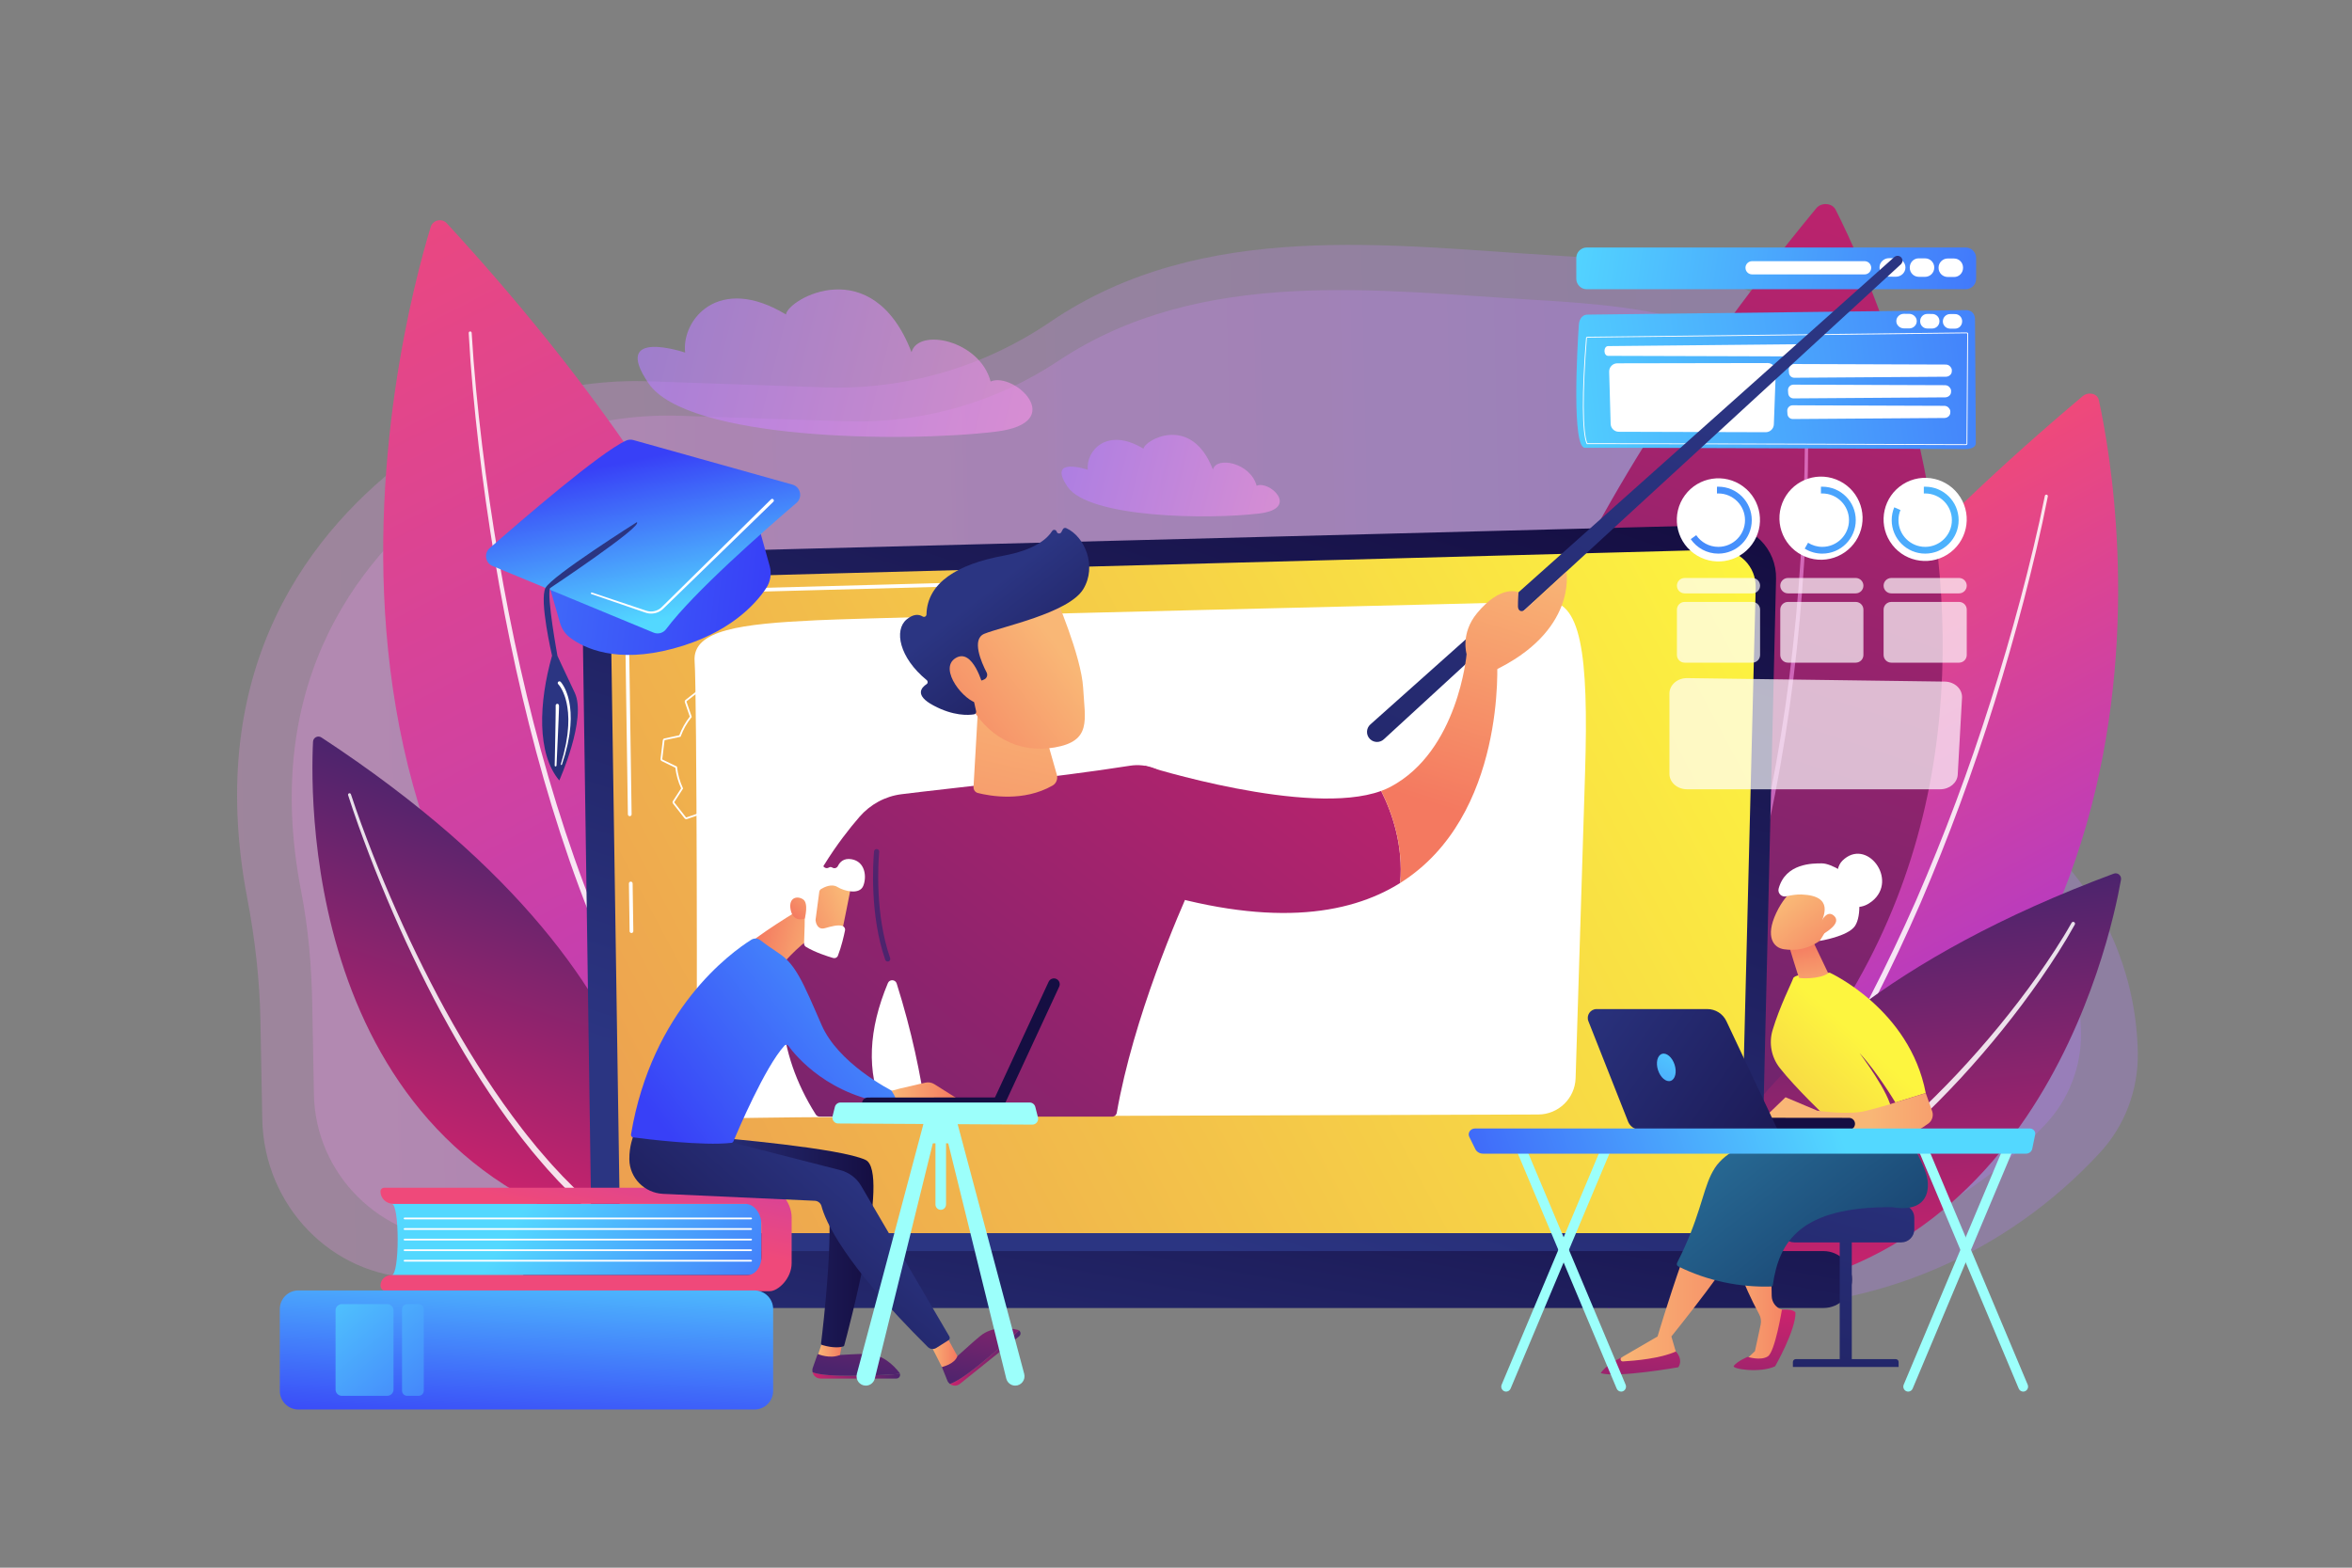 <?xml version="1.0" encoding="utf-8"?>
<!-- Generator: Adobe Illustrator 27.5.0, SVG Export Plug-In . SVG Version: 6.00 Build 0)  -->
<svg version="1.1" xmlns="http://www.w3.org/2000/svg" xmlns:xlink="http://www.w3.org/1999/xlink" x="0px" y="0px"
	 viewBox="0 0 2475 1650" style="enable-background:new 0 0 2475 1650;" xml:space="preserve">
<rect x="0" y="0" width="2475" height="1650" fill="#808080" stroke="none"/>
<g id="Background">
	<rect style="fill:none;" width="2475" height="1650"/>
</g>
<g id="Illustration">
	<g>
		<g>
			
				<linearGradient id="SVGID_1_" gradientUnits="userSpaceOnUse" x1="1965.759" y1="822.143" x2="25.221" y2="829.466" gradientTransform="matrix(1 -0.019 0.019 1 0.256 23.399)">
				<stop  offset="0" style="stop-color:#B37CFF"/>
				<stop  offset="1" style="stop-color:#F895E7"/>
			</linearGradient>
			<path style="opacity:0.26;fill:url(#SVGID_1_);" d="M2173.026,908.612l-42.765-48.837c0,0-192.012-169.815-198.85-361.435
				s-91.862-217.377-295.328-229.412c-172.019-10.175-370.862-39.024-530.689,69.721c-70.14,47.723-153.155,71.979-237.323,69.078
				l-185.515-6.396c-88.511-3.051-175.614,23.851-247.586,76.692c-106.697,78.335-221.595,222.535-174.721,467.786
				c7.959,41.644,12.992,85.298,13.783,127.72l1.941,104.204c1.705,91.514,73.14,165.391,162.385,167.344l1392.416,30.489
				c143.146,3.133,280.755-55.875,379.096-162.48c26.224-28.427,40.453-66.284,39.724-105.426
				C2248.223,1034.063,2221.008,963.408,2173.026,908.612z"/>
			
				<linearGradient id="SVGID_00000057832134199984725340000009843570846833036456_" gradientUnits="userSpaceOnUse" x1="1921.331" y1="813.806" x2="94.436" y2="820.7" gradientTransform="matrix(1 -0.019 0.019 1.018 0.594 18.921)">
				<stop  offset="0" style="stop-color:#B37CFF"/>
				<stop  offset="1" style="stop-color:#F895E7"/>
			</linearGradient>
			<path style="opacity:0.26;fill:url(#SVGID_00000057832134199984725340000009843570846833036456_);" d="M2118.007,903.547
				l-40.217-44.894c0,0-180.59-156.089-186.947-332.303c-6.358-176.214-86.344-199.867-277.771-210.854
				c-161.842-9.29-348.914-35.74-499.332,64.326c-66.011,43.914-144.125,66.254-223.315,63.619l-174.541-5.808
				c-83.276-2.771-165.238,22.004-232.974,70.625c-100.418,72.08-209.928,204.759-165.923,430.278
				c7.471,38.293,10.839,78.462,11.566,117.473l1.785,95.827c1.568,84.157,70.1,152.042,154.066,153.803l1310.732,27.474
				c134.678,2.825,264.511-51.501,357.078-149.576c24.684-26.153,38.255-60.975,37.585-96.97
				C2188.538,1018.887,2163.129,953.919,2118.007,903.547z"/>
		</g>
		<g>
			
				<linearGradient id="SVGID_00000108308003415610085190000017433808976296823212_" gradientUnits="userSpaceOnUse" x1="2056.368" y1="-5783.942" x2="2675.697" y2="-5783.942" gradientTransform="matrix(-0.474 -0.88 -0.88 0.474 -2018.493 5725.781)">
				<stop  offset="0" style="stop-color:#A737D5"/>
				<stop  offset="1" style="stop-color:#EF497A"/>
			</linearGradient>
			<path style="fill:url(#SVGID_00000108308003415610085190000017433808976296823212_);" d="M2208.575,420.993
				c22.908,104.593,127.66,720.035-516.101,955.994c0,0-188.414-381.289,499.132-960.023
				C2197.62,411.901,2207.078,414.16,2208.575,420.993z"/>
			<path style="opacity:0.86;fill:#FFFFFF;" d="M2154.927,522.503c-7.167,36.744-15.901,73.081-25.272,109.274
				c-9.468,36.161-19.776,72.104-30.921,107.788c-22.215,71.393-48.06,141.672-77.573,210.414
				c-14.937,34.294-30.851,68.165-47.795,101.533c-17.202,33.237-35.52,65.899-55.081,97.835
				c-19.897,31.726-41.022,62.698-63.764,92.504c-23.057,29.562-47.67,57.924-74.097,84.599c-1.471,1.485-3.867,1.496-5.352,0.026
				c-1.485-1.471-1.496-3.868-0.025-5.352l0.013-0.013l0.041-0.041c26.289-26.283,50.834-54.283,73.866-83.518
				c22.722-29.485,43.871-60.166,63.818-91.629c19.614-31.678,38.011-64.106,55.308-97.132
				c17.041-33.159,33.068-66.84,48.128-100.963c29.762-68.4,55.895-138.4,78.415-209.554
				c11.298-35.564,21.764-71.397,31.392-107.454c9.527-36.07,18.435-72.362,25.748-108.907l0.006-0.032
				c0.174-0.869,1.019-1.431,1.887-1.257C2154.537,520.797,2155.101,521.635,2154.927,522.503z"/>
		</g>
		<g>
			
				<linearGradient id="SVGID_00000049918372792148628780000005330774405346273979_" gradientUnits="userSpaceOnUse" x1="2613.751" y1="-203.269" x2="2281.33" y2="1310.67" gradientTransform="matrix(0.994 0.106 -0.106 0.994 -561.062 -22.331)">
				<stop  offset="0" style="stop-color:#CB236D"/>
				<stop  offset="1" style="stop-color:#4C246D"/>
			</linearGradient>
			<path style="fill:url(#SVGID_00000049918372792148628780000005330774405346273979_);" d="M1931.614,220.71
				c55.666,109.882,349.159,761.55-313.532,1127.727c0,0-321.834-382.723,293.153-1129.223
				C1916.615,212.683,1927.977,213.531,1931.614,220.71z"/>
			
				<linearGradient id="SVGID_00000049904621634101064960000010679476056196101275_" gradientUnits="userSpaceOnUse" x1="1663.53" y1="814.199" x2="1902.784" y2="814.199">
				<stop  offset="0" style="stop-color:#B37CFF"/>
				<stop  offset="1" style="stop-color:#F895E7"/>
			</linearGradient>
			<path style="opacity:0.6;fill:url(#SVGID_00000049904621634101064960000010679476056196101275_);" d="M1899.228,340.092
				c1.501,20.749,2.299,41.48,2.874,62.237c0.547,20.753,0.749,41.514,0.663,62.272c-0.16,41.519-1.55,83.032-4.073,124.478
				c-5.142,82.876-14.875,165.549-30.884,247.104c-16.043,81.494-38.261,162.03-69.942,239.024
				c-15.824,38.475-34.137,75.983-55.334,111.852c-10.674,17.884-21.906,35.457-34.081,52.384
				c-12.194,16.908-25.124,33.292-38.819,49.035c-1.26,1.449-3.457,1.601-4.906,0.341s-1.601-3.457-0.341-4.905l0.009-0.01
				l0.021-0.024c13.599-15.506,26.454-31.662,38.595-48.351c12.121-16.709,23.32-34.076,33.975-51.766
				c21.162-35.481,39.499-72.651,55.383-110.834c31.803-76.408,54.267-156.532,70.585-237.707
				c16.287-81.239,26.334-163.689,31.799-246.391c2.686-41.359,4.24-82.798,4.567-124.249c0.169-20.725,0.051-41.453-0.412-62.173
				c-0.489-20.711-1.206-41.451-2.615-62.086l-0.001-0.023c-0.055-0.812,0.557-1.515,1.369-1.57
				C1898.47,338.673,1899.172,339.28,1899.228,340.092z"/>
		</g>
		<g>
			
				<linearGradient id="SVGID_00000067947721464874617560000003684582636019315855_" gradientUnits="userSpaceOnUse" x1="2607.258" y1="-4727.69" x2="3010.695" y2="-4727.69" gradientTransform="matrix(-0.095 -0.995 -0.995 0.095 -2443.647 4388.447)">
				<stop  offset="0" style="stop-color:#CB236D"/>
				<stop  offset="1" style="stop-color:#4C246D"/>
			</linearGradient>
			<path style="fill:url(#SVGID_00000067947721464874617560000003684582636019315855_);" d="M2231.914,925.912
				c-11.768,66.77-96.117,452.536-472.331,438.408c0,0-9.846-268.259,464.696-444.791
				C2228.43,917.985,2232.683,921.55,2231.914,925.912z"/>
			<path style="opacity:0.86;fill:#FFFFFF;" d="M2183.313,973.099c-10.853,19.713-23.072,38.43-35.777,56.871
				c-12.759,18.388-26.23,36.277-40.26,53.715c-14.038,17.432-28.665,34.392-43.824,50.871
				c-15.213,16.427-30.983,32.339-47.228,47.759c-16.216,15.455-33.167,30.123-50.411,44.429
				c-8.725,7.029-17.415,14.108-26.401,20.807c-8.834,6.901-18.019,13.331-27.1,19.904c-36.684,25.788-75.364,48.772-115.573,68.736
				c-2.25,1.117-4.979,0.199-6.096-2.052c-1.117-2.249-0.199-4.978,2.051-6.095l0.04-0.02l0.03-0.015
				c39.958-19.356,78.483-41.735,115.097-66.94c9.065-6.428,18.236-12.714,27.064-19.473c8.979-6.557,17.667-13.496,26.394-20.386
				c17.25-14.028,34.224-28.427,50.481-43.621c16.285-15.158,32.112-30.817,47.396-47c15.229-16.232,29.941-32.957,44.075-50.16
				c14.125-17.209,27.702-34.876,40.574-53.044c12.8-18.189,25.196-36.797,36.07-56.1l0.033-0.058
				c0.522-0.927,1.696-1.255,2.623-0.733C2183.492,971.011,2183.821,972.175,2183.313,973.099z"/>
		</g>
		<g>
			
				<linearGradient id="SVGID_00000134239232380819489700000013953554792490791843_" gradientUnits="userSpaceOnUse" x1="1016.045" y1="1564.168" x2="302.249" y2="172.267">
				<stop  offset="0" style="stop-color:#A737D5"/>
				<stop  offset="1" style="stop-color:#EF497A"/>
			</linearGradient>
			<path style="fill:url(#SVGID_00000134239232380819489700000013953554792490791843_);" d="M453.236,238.877
				c-34.436,112.919-208.001,778.229,387.06,1053.242c0,0,227.015-408.584-370.171-1057.123
				C464.9,229.322,455.485,231.499,453.236,238.877z"/>
			<path style="opacity:0.86;fill:#FFFFFF;" d="M496.352,350.333c2.309,39.558,6.274,79.085,11.014,118.463
				c4.775,39.386,10.501,78.656,17.2,117.756c13.426,78.185,30.554,155.772,52.704,231.915
				c22.223,76.077,49.381,150.864,84.368,221.919c8.686,17.786,18.046,35.229,27.84,52.41c9.771,17.197,20.2,34.012,31.25,50.394
				c21.969,32.851,46.774,63.786,74.378,91.95l0.023,0.023c1.438,1.467,1.414,3.821-0.053,5.259
				c-1.467,1.438-3.821,1.414-5.259-0.052l-0.011-0.013c-27.859-28.678-52.792-60.079-74.813-93.327
				c-11.077-16.582-21.514-33.583-31.28-50.952c-9.789-17.353-19.132-34.957-27.79-52.89
				c-34.876-71.645-61.79-146.847-83.738-223.253c-21.873-76.472-38.684-154.298-51.782-232.682
				c-6.534-39.199-12.092-78.556-16.697-118.024c-4.571-39.476-8.361-79.023-10.501-118.753c-0.047-0.868,0.619-1.611,1.488-1.658
				c0.869-0.047,1.611,0.62,1.658,1.488L496.352,350.333z"/>
		</g>
		<g>
			
				<linearGradient id="SVGID_00000103239816694571074890000012205312876736128924_" gradientUnits="userSpaceOnUse" x1="3630.606" y1="1840.951" x2="4030.305" y2="1840.951" gradientTransform="matrix(0.314 -0.949 0.949 0.314 -2440.613 4101.852)">
				<stop  offset="0" style="stop-color:#CB236D"/>
				<stop  offset="1" style="stop-color:#4C246D"/>
			</linearGradient>
			<path style="fill:url(#SVGID_00000103239816694571074890000012205312876736128924_);" d="M329.402,780.642
				c-3.343,67.091-6.856,458.318,359.673,527.558c0,0,68.615-256.964-350.891-532.042
				C334.514,773.752,329.62,776.259,329.402,780.642z"/>
			<path style="opacity:0.86;fill:#FFFFFF;" d="M369.267,835.966c6.877,20.945,14.604,41.677,22.634,62.245
				c8.072,20.562,16.607,40.941,25.552,61.134c8.932,20.2,18.369,40.172,28.239,59.921c9.903,19.73,20.138,39.298,31.09,58.458
				c21.774,38.377,45.689,75.569,72.615,110.438c3.266,4.437,6.858,8.611,10.28,12.921l5.191,6.418
				c1.728,2.141,3.581,4.176,5.364,6.269c3.621,4.14,7.154,8.359,10.844,12.433l11.239,12.065
				c15.262,15.811,31.39,30.758,48.568,44.375l0.038,0.031c1.577,1.25,1.842,3.541,0.592,5.118c-1.25,1.577-3.541,1.842-5.118,0.592
				l-0.023-0.017c-17.389-14.007-33.635-29.31-48.961-45.442l-11.276-12.299c-3.699-4.15-7.236-8.44-10.861-12.652
				c-1.785-2.129-3.64-4.202-5.368-6.376l-5.19-6.519c-3.419-4.377-7.011-8.622-10.268-13.119
				c-26.876-35.38-50.623-72.976-72.19-111.696c-10.848-19.332-20.966-39.056-30.746-58.931
				c-9.746-19.894-19.053-40.001-27.849-60.325c-8.809-20.319-17.203-40.815-25.131-61.491
				c-7.891-20.696-15.457-41.489-22.212-62.626c-0.26-0.812,0.188-1.68,1-1.939c0.808-0.258,1.672,0.183,1.936,0.988
				L369.267,835.966z"/>
		</g>
		<g>
			<g>
				
					<linearGradient id="SVGID_00000077308152758699443250000004095184755576166281_" gradientUnits="userSpaceOnUse" x1="1129.162" y1="1267.674" x2="1409.353" y2="427.098">
					<stop  offset="0" style="stop-color:#2B3582"/>
					<stop  offset="1" style="stop-color:#150E42"/>
				</linearGradient>
				<path style="fill:url(#SVGID_00000077308152758699443250000004095184755576166281_);" d="M1852.639,1298.168
					c0,12.055-9.872,21.918-21.939,21.918H644.345c-12.066,0-21.939-9.863-21.939-21.918l-9.872-681.765
					c0-12.055,14.202-35.588,40.231-33.82l1159.437-30.001c15.14-0.392,29.778,5.435,40.499,16.122
					c10.721,10.686,16.587,25.297,16.229,40.422L1852.639,1298.168z"/>
				
					<linearGradient id="SVGID_00000028287914040237642570000008719146564973053359_" gradientUnits="userSpaceOnUse" x1="1870.133" y1="622.219" x2="-768.232" y2="2026.605">
					<stop  offset="0" style="stop-color:#FDF53F"/>
					<stop  offset="1" style="stop-color:#D93C65"/>
				</linearGradient>
				<path style="fill:url(#SVGID_00000028287914040237642570000008719146564973053359_);" d="M1830.979,1277.141
					c0,11.416-9.34,20.755-20.755,20.755H672.954c-11.416,0-20.755-9.34-20.755-20.755l-9.315-618.913
					c1.097-37.245,33.75-50.631,53.544-49.84l1111.248-29.813c10.636-0.286,20.923,3.81,28.454,11.327s11.643,17.797,11.376,28.434
					L1830.979,1277.141z"/>
				<g>
					<path style="fill:#FFFFFF;" d="M664.49,982.029c-1.068,0-1.942-0.858-1.958-1.93l-0.737-50.193
						c-0.016-1.081,0.848-1.971,1.93-1.987c1.046-0.058,1.971,0.848,1.987,1.93l0.737,50.193c0.016,1.081-0.848,1.971-1.93,1.987
						C664.509,982.029,664.499,982.029,664.49,982.029z"/>
					<path style="fill:#FFFFFF;" d="M662.683,859.031c-1.068,0-1.942-0.858-1.958-1.93l-2.823-192.238
						c0.059-12.924,4.043-23.248,11.843-30.722c14.172-13.579,36.331-12.898,37.267-12.861l354.843-9.523
						c1.071-0.097,1.981,0.823,2.011,1.905c0.029,1.081-0.824,1.981-1.905,2.01l-354.957,9.523
						c-1.009-0.04-21.562-0.669-34.547,11.775c-7.004,6.711-10.583,16.09-10.636,27.873l2.823,192.2
						c0.016,1.082-0.848,1.971-1.93,1.987C662.703,859.031,662.693,859.031,662.683,859.031z"/>
				</g>
				<defs>
					<filter id="Adobe_OpacityMaskFilter" filterUnits="userSpaceOnUse" x="730.849" y="632.784" width="937.997" height="543.931">
						<feFlood  style="flood-color:white;flood-opacity:1" result="back"/>
						<feBlend  in="SourceGraphic" in2="back" mode="normal"/>
					</filter>
				</defs>
				
					<mask maskUnits="userSpaceOnUse" x="730.849" y="632.784" width="937.997" height="543.931" id="SVGID_00000042011767992030765290000007286422811872715707_">
					<g style="filter:url(#Adobe_OpacityMaskFilter);">
						<defs>
							
								<filter id="Adobe_OpacityMaskFilter_00000021098428238750416530000001960578917716639632_" filterUnits="userSpaceOnUse" x="730.849" y="632.784" width="937.997" height="543.931">
								<feFlood  style="flood-color:white;flood-opacity:1" result="back"/>
								<feBlend  in="SourceGraphic" in2="back" mode="normal"/>
							</filter>
						</defs>
						
							<mask maskUnits="userSpaceOnUse" x="730.849" y="632.784" width="937.997" height="543.931" id="SVGID_00000042011767992030765290000007286422811872715707_">
							<g style="filter:url(#Adobe_OpacityMaskFilter_00000021098428238750416530000001960578917716639632_);">
							</g>
						</mask>
						
							<linearGradient id="SVGID_00000071538709170547815390000000136678052396305037_" gradientUnits="userSpaceOnUse" x1="730.849" y1="904.75" x2="1668.846" y2="904.75">
							<stop  offset="0" style="stop-color:#333333"/>
							<stop  offset="0.997" style="stop-color:#999999"/>
						</linearGradient>
						
							<path style="mask:url(#SVGID_00000042011767992030765290000007286422811872715707_);fill:url(#SVGID_00000071538709170547815390000000136678052396305037_);" d="
							M732.789,1156.51c1.01-43.369,0.634-427.409-1.855-460.577c-2.488-33.167,49.168-39.388,128.476-43.121
							c79.308-3.733,748.459-18.51,765.688-19.907c38.728-3.14,46.744,54.745,42.869,180.411
							c-2.911,94.411-7.735,249.937-9.955,321.459c-0.661,21.296-18.067,38.193-39.374,38.252
							c-161.025,0.443-778.188,2.211-819.272,3.435C752.086,1177.87,732.389,1173.707,732.789,1156.51z"/>
					</g>
				</mask>
				
					<linearGradient id="SVGID_00000170971216286475150460000009687919530646824878_" gradientUnits="userSpaceOnUse" x1="730.849" y1="904.75" x2="1668.846" y2="904.75">
					<stop  offset="0" style="stop-color:#FFFFFF"/>
					<stop  offset="0.997" style="stop-color:#FFFFFF"/>
				</linearGradient>
				<path style="fill:url(#SVGID_00000170971216286475150460000009687919530646824878_);" d="M732.789,1156.51
					c1.01-43.369,0.634-427.409-1.855-460.577c-2.488-33.167,49.168-39.388,128.476-43.121
					c79.308-3.733,748.459-18.51,765.688-19.907c38.728-3.14,46.744,54.745,42.869,180.411
					c-2.911,94.411-7.735,249.937-9.955,321.459c-0.661,21.296-18.067,38.193-39.374,38.252
					c-161.025,0.443-778.188,2.211-819.272,3.435C752.086,1177.87,732.389,1173.707,732.789,1156.51z"/>
			</g>
			
				<linearGradient id="SVGID_00000173159155185992307770000005088533155426591383_" gradientUnits="userSpaceOnUse" x1="1197.249" y1="1632.688" x2="1302.835" y2="1055.367">
				<stop  offset="0" style="stop-color:#2B3582"/>
				<stop  offset="1" style="stop-color:#150E42"/>
			</linearGradient>
			<path style="fill:url(#SVGID_00000173159155185992307770000005088533155426591383_);" d="M1918.93,1376.68H580.166
				c-16.473,0-29.951-13.478-29.951-29.951l0,0c0-16.473,13.478-29.951,29.951-29.951H1918.93c16.473,0,29.951,13.478,29.951,29.951
				l0,0C1948.881,1363.202,1935.403,1376.68,1918.93,1376.68z"/>
		</g>
		<g>
			<g>
				
					<linearGradient id="SVGID_00000147182266546158176130000008347413779836401059_" gradientUnits="userSpaceOnUse" x1="1997.829" y1="1153.44" x2="1808.389" y2="1883.133">
					<stop  offset="0" style="stop-color:#2B3582"/>
					<stop  offset="1" style="stop-color:#150E42"/>
				</linearGradient>
				
					<rect x="1935.924" y="1298.736" style="fill:url(#SVGID_00000147182266546158176130000008347413779836401059_);" width="12.703" height="137.375"/>
				
					<linearGradient id="SVGID_00000028325382339038253070000015937802476340522680_" gradientUnits="userSpaceOnUse" x1="2016.806" y1="1148.869" x2="1821.639" y2="1900.622">
					<stop  offset="0" style="stop-color:#2B3582"/>
					<stop  offset="1" style="stop-color:#150E42"/>
				</linearGradient>
				<path style="fill:url(#SVGID_00000028325382339038253070000015937802476340522680_);" d="M1997.906,1438.759h-111.26v-5.228
					c0-1.679,1.361-3.041,3.041-3.041h105.178c1.679,0,3.041,1.361,3.041,3.041V1438.759z"/>
				
					<linearGradient id="SVGID_00000130645002418942909820000013381190053049056185_" gradientUnits="userSpaceOnUse" x1="1980.52" y1="1148.947" x2="1791.08" y2="1878.643">
					<stop  offset="0" style="stop-color:#2B3582"/>
					<stop  offset="1" style="stop-color:#150E42"/>
				</linearGradient>
				<path style="fill:url(#SVGID_00000130645002418942909820000013381190053049056185_);" d="M2014.418,1293.967
					c0,7.514-6.147,13.661-13.661,13.661h-112.566c-7.514,0-13.661-6.147-13.661-13.661v-12.352c0-7.513,6.147-13.661,13.661-13.661
					h112.566c7.514,0,13.661,6.148,13.661,13.661V1293.967z"/>
			</g>
			<g>
				
					<linearGradient id="SVGID_00000162327280382863042350000003374073517060749244_" gradientUnits="userSpaceOnUse" x1="1803.646" y1="1319.838" x2="1893.969" y2="1319.838">
					<stop  offset="0" style="stop-color:#F9B776"/>
					<stop  offset="1" style="stop-color:#F47960"/>
				</linearGradient>
				<path style="fill:url(#SVGID_00000162327280382863042350000003374073517060749244_);" d="M1848.496,1207.138
					c0,0-18.876,2.926-40.099,17.113c-3.34,2.233-5.172,6.125-4.669,10.111c2.541,20.13,12.99,85.283,47.445,148.918
					c1.817,3.355,2.339,7.262,1.537,10.992l-5.986,27.857l-11.101,10.409h28.594l19.038-51.521l-8.141-2.574
					c-6.312-1.996-10.642-7.802-10.757-14.42l-0.955-55.267c0.815-24.623-15.098-41.612-15.098-41.612l45.665-2.222
					L1848.496,1207.138z"/>
				
					<linearGradient id="SVGID_00000035509353833547767190000013458031724190730891_" gradientUnits="userSpaceOnUse" x1="1858.911" y1="1378.692" x2="1845.626" y2="1582.396">
					<stop  offset="0" style="stop-color:#CB236D"/>
					<stop  offset="1" style="stop-color:#4C246D"/>
				</linearGradient>
				<path style="fill:url(#SVGID_00000035509353833547767190000013458031724190730891_);" d="M1824.459,1437.564
					c-2.604,3.408,28.027,7.905,43.502,0.451c0,0,21.452-37.324,21.452-56.541c0,0-1.703-3.919-14.299-3.03
					c0,0-7.203,44.194-14.809,49.144c-7.606,4.95-21.279,0.501-21.279,0.501S1828.301,1432.536,1824.459,1437.564z"/>
				
					<linearGradient id="SVGID_00000106831653165708736840000006795912708019233691_" gradientUnits="userSpaceOnUse" x1="1699.472" y1="1325.417" x2="1888.191" y2="1325.417">
					<stop  offset="0" style="stop-color:#F9B776"/>
					<stop  offset="1" style="stop-color:#F47960"/>
				</linearGradient>
				<path style="fill:url(#SVGID_00000106831653165708736840000006795912708019233691_);" d="M1888.191,1267.954
					c-0.243-0.42-49.165-5.882-49.165-5.882s1.601,14.875-3.403,35.351s-76.831,109.192-76.831,109.192l6.944,23.894
					c-23.286,8.111-43.725,7.392-66.264,2.119l44.795-26.013c0,0,43.682-148.86,70.439-175.417l49.038-16.966L1888.191,1267.954z"/>
				
					<linearGradient id="SVGID_00000018234834012950239740000014172167010691449221_" gradientUnits="userSpaceOnUse" x1="1792.391" y1="1143.87" x2="2128.365" y2="1569.436">
					<stop  offset="0" style="stop-color:#2C759E"/>
					<stop  offset="1" style="stop-color:#051042"/>
				</linearGradient>
				<path style="fill:url(#SVGID_00000018234834012950239740000014172167010691449221_);" d="M1997.906,1181.338
					c0,0,28.186,41.923,30.499,61.047c2.313,19.123-8.131,33.247-37.295,28.175c-96.287-0.697-119.143,35.949-125.619,82.218
					c-0.1,0.71-0.693,1.253-1.409,1.276c-33.454,1.077-67.245-5.929-97.995-21.098c-1.424-0.703-1.995-2.449-1.273-3.864
					c46.954-91.925,11.226-110.093,112.259-137.338C1890.67,1190.121,1997.906,1181.338,1997.906,1181.338z"/>
				
					<linearGradient id="SVGID_00000017518293315352879770000010225522892647005625_" gradientUnits="userSpaceOnUse" x1="1730.712" y1="1370.332" x2="1717.427" y2="1574.035">
					<stop  offset="0" style="stop-color:#CB236D"/>
					<stop  offset="1" style="stop-color:#4C246D"/>
				</linearGradient>
				<path style="fill:url(#SVGID_00000017518293315352879770000010225522892647005625_);" d="M1763.478,1422.449
					c0,0,8.108,7.854,2.631,16.591c0,0-64.231,11.385-81.671,6.219c0,0,4.395-8.411,24.032-17.818l-2.223,1.258
					c-1.833,1.407-0.758,4.34,1.55,4.208C1720.737,1432.171,1747.517,1429.8,1763.478,1422.449z"/>
			</g>
			
				<linearGradient id="SVGID_00000036210192769878851370000016752168283570369195_" gradientUnits="userSpaceOnUse" x1="1955.342" y1="1091.426" x2="1557.263" y2="1530.687">
				<stop  offset="0" style="stop-color:#FDF53F"/>
				<stop  offset="1" style="stop-color:#D93C65"/>
			</linearGradient>
			<path style="fill:url(#SVGID_00000036210192769878851370000016752168283570369195_);" d="M1921.679,1175.788
				c0,0-32.823-31.254-48.98-51.955c-8.733-11.19-11.476-25.921-7.437-39.529c7.376-24.851,20.485-50.591,21.681-54.597
				c1.833-6.14,38.636-5.885,38.636-5.885s83.97,38.233,100.875,126.619l-31.956,9.949c0,0-18.909-31.723-37.592-51.893
				c0,0,32.329,42.707,33.467,60.191L1921.679,1175.788z"/>
			
				<linearGradient id="SVGID_00000079475515901901048110000000313455432803639968_" gradientUnits="userSpaceOnUse" x1="1909.795" y1="1052.355" x2="1900.262" y2="991.182">
				<stop  offset="0" style="stop-color:#F9B776"/>
				<stop  offset="1" style="stop-color:#F47960"/>
			</linearGradient>
			<path style="fill:url(#SVGID_00000079475515901901048110000000313455432803639968_);" d="M1882.493,995.39
				c0.384,1.276,9.99,33.121,10.742,33.782c0.751,0.661,21.066,1.754,30.628-4.781l-16.222-33.959L1882.493,995.39z"/>
			
				<linearGradient id="SVGID_00000131353194126500126480000008418115890649643177_" gradientUnits="userSpaceOnUse" x1="1880.401" y1="948.652" x2="1939.268" y2="1023.989">
				<stop  offset="0" style="stop-color:#F9B776"/>
				<stop  offset="1" style="stop-color:#F47960"/>
			</linearGradient>
			<path style="fill:url(#SVGID_00000131353194126500126480000008418115890649643177_);" d="M1898.272,928.505
				c0,0-17.341,7.322-29.132,32.381c-11.791,25.059-2.985,36.629,8.075,38.217c11.06,1.589,27.601,1.347,45.097-14.841
				C1939.806,968.074,1920.814,919.825,1898.272,928.505z"/>
			
				<linearGradient id="SVGID_00000080923190045984698740000016417847315298710435_" gradientUnits="userSpaceOnUse" x1="1966.406" y1="1170.337" x2="2145.45" y2="1170.337">
				<stop  offset="0" style="stop-color:#F9B776"/>
				<stop  offset="1" style="stop-color:#F47960"/>
			</linearGradient>
			<path style="fill:url(#SVGID_00000080923190045984698740000016417847315298710435_);" d="M1854.812,1178.109l24.115-23.244
				l33.361,14.093c0,0,33.207,5.145,52.212,0c19.006-5.145,19.006-5.145,19.006-5.145l42.949-13.371l6.745,19.063
				c1.713,4.84-0.008,10.213-4.193,13.187c-3.716,2.64-8.071,5.542-10.847,6.757c-5.656,2.474-139.425-1.712-139.425-1.712
				L1854.812,1178.109z"/>
			<g>
				
					<linearGradient id="SVGID_00000053508181544752575530000005191032204884128958_" gradientUnits="userSpaceOnUse" x1="1400.497" y1="1081.689" x2="1726.859" y2="1308.008" gradientTransform="matrix(0.999 -0.049 0.049 0.999 8.671 -86.798)">
					<stop  offset="0" style="stop-color:#2B3582"/>
					<stop  offset="1" style="stop-color:#150E42"/>
				</linearGradient>
				<path style="fill:url(#SVGID_00000053508181544752575530000005191032204884128958_);" d="M1946.072,1189.067
					c-0.107,0.005-0.214,0.008-0.322,0.007l-139.89-0.152c-3.458-0.003-6.258-2.809-6.255-6.268c0.003-3.459,2.82-6.317,6.269-6.255
					l139.89,0.153c3.458,0.003,6.258,2.809,6.255,6.268C1952.016,1186.17,1949.381,1188.903,1946.072,1189.067z"/>
				
					<linearGradient id="SVGID_00000056413734186452356010000012140011672496592569_" gradientUnits="userSpaceOnUse" x1="1644.582" y1="1043.718" x2="1970.945" y2="1270.037">
					<stop  offset="0" style="stop-color:#2B3582"/>
					<stop  offset="1" style="stop-color:#150E42"/>
				</linearGradient>
				<path style="fill:url(#SVGID_00000056413734186452356010000012140011672496592569_);" d="M1680.106,1062.056h116.501
					c8.594,0,16.417,4.96,20.083,12.733l53.858,114.204h-144.78c-5.538,0-10.514-3.384-12.55-8.535l-41.765-105.678
					C1669.041,1068.673,1673.541,1062.056,1680.106,1062.056z"/>
				
					<linearGradient id="SVGID_00000005955246235805706060000009983155421840719495_" gradientUnits="userSpaceOnUse" x1="1772.519" y1="1089.476" x2="1672.78" y2="1266.993">
					<stop  offset="0" style="stop-color:#53D8FF"/>
					<stop  offset="1" style="stop-color:#3840F7"/>
				</linearGradient>
				<path style="fill:url(#SVGID_00000005955246235805706060000009983155421840719495_);" d="M1762.182,1120.611
					c2.525,7.843,0.66,15.461-4.166,17.014c-4.825,1.553-10.783-3.546-13.308-11.39c-2.525-7.844-0.66-15.461,4.166-17.014
					C1753.7,1107.668,1759.658,1112.768,1762.182,1120.611z"/>
			</g>
			<g>
				<g>
					
						<linearGradient id="SVGID_00000087413974573805494220000008276094794180566409_" gradientUnits="userSpaceOnUse" x1="1635.717" y1="1330.643" x2="2697.202" y2="1702.162">
						<stop  offset="0" style="stop-color:#9CFFFB"/>
						<stop  offset="1" style="stop-color:#9BFFFA"/>
					</linearGradient>
					<path style="fill:url(#SVGID_00000087413974573805494220000008276094794180566409_);" d="M1584.889,1464.671
						c-0.675,0-1.361-0.138-2.022-0.428c-2.599-1.144-3.799-4.227-2.681-6.886l107.44-255.544c1.117-2.658,4.129-3.886,6.73-2.743
						c2.599,1.144,3.799,4.227,2.681,6.886l-107.44,255.544C1588.764,1463.483,1586.874,1464.671,1584.889,1464.671z"/>
					
						<linearGradient id="SVGID_00000018215351785475677440000008701061894941529492_" gradientUnits="userSpaceOnUse" x1="1637.201" y1="1326.406" x2="2698.677" y2="1697.922">
						<stop  offset="0" style="stop-color:#9CFFFB"/>
						<stop  offset="1" style="stop-color:#9BFFFA"/>
					</linearGradient>
					<path style="fill:url(#SVGID_00000018215351785475677440000008701061894941529492_);" d="M1705.924,1464.671
						c-1.985,0-3.875-1.187-4.708-3.172l-107.44-255.544c-1.118-2.659,0.083-5.742,2.681-6.886c2.597-1.144,5.611,0.084,6.73,2.743
						l107.44,255.544c1.118,2.659-0.083,5.742-2.682,6.886C1707.287,1464.533,1706.6,1464.671,1705.924,1464.671z"/>
					
						<linearGradient id="SVGID_00000027589819752214668740000016369882695212278172_" gradientUnits="userSpaceOnUse" x1="1681.886" y1="1198.723" x2="2743.37" y2="1570.242">
						<stop  offset="0" style="stop-color:#9CFFFB"/>
						<stop  offset="1" style="stop-color:#9BFFFA"/>
					</linearGradient>
					<path style="fill:url(#SVGID_00000027589819752214668740000016369882695212278172_);" d="M2007.974,1464.671
						c-0.675,0-1.361-0.138-2.022-0.428c-2.599-1.144-3.8-4.227-2.682-6.886l107.44-255.544c1.118-2.658,4.128-3.886,6.73-2.743
						c2.599,1.144,3.8,4.227,2.681,6.886l-107.44,255.544C2011.849,1463.483,2009.959,1464.671,2007.974,1464.671z"/>
					
						<linearGradient id="SVGID_00000058583518913133769740000003829141389120148667_" gradientUnits="userSpaceOnUse" x1="1683.373" y1="1194.487" x2="2744.849" y2="1566.003">
						<stop  offset="0" style="stop-color:#9CFFFB"/>
						<stop  offset="1" style="stop-color:#9BFFFA"/>
					</linearGradient>
					<path style="fill:url(#SVGID_00000058583518913133769740000003829141389120148667_);" d="M2129.009,1464.671
						c-1.985,0-3.875-1.187-4.708-3.172l-107.44-255.544c-1.118-2.659,0.083-5.742,2.681-6.886c2.598-1.144,5.611,0.084,6.731,2.743
						l107.44,255.544c1.118,2.659-0.083,5.742-2.682,6.886C2130.371,1464.533,2129.684,1464.671,2129.009,1464.671z"/>
				</g>
				
					<linearGradient id="SVGID_00000123441365404988953010000012131199386104772510_" gradientUnits="userSpaceOnUse" x1="1929.401" y1="1170.723" x2="1277.899" y2="1396.43">
					<stop  offset="0" style="stop-color:#53D8FF"/>
					<stop  offset="0.747" style="stop-color:#3840F7"/>
				</linearGradient>
				<path style="fill:url(#SVGID_00000123441365404988953010000012131199386104772510_);" d="M2141.593,1194.177
					c0.327-1.586-0.118-3.227-1.215-4.472c-1.096-1.246-2.73-1.968-4.453-1.968H1552.17c-2.266,0-4.376,1.083-5.597,2.872
					c-1.221,1.79-1.385,4.039-0.434,5.968l6.326,12.834c1.449,2.939,4.588,4.821,8.041,4.821h571.414
					c3.213,0,5.974-2.136,6.584-5.093L2141.593,1194.177z"/>
			</g>
			<path style="fill:#FFFFFF;" d="M1943.622,950.044c-11.265-10.147-14.64-34.535-4.88-44.167
				c25.296-24.954,59.359,20.044,31.26,42.652c-4.371,3.517-9.744,6.079-15.354,6.053
				C1950.444,954.563,1946.732,952.847,1943.622,950.044z"/>
			<path style="fill:#FFFFFF;" d="M1871.672,935.184c-1.331,4.841,3.017,9.338,7.911,8.213c4.926-1.133,10.988-2.156,16.236-1.951
				c35.448,1.381,21.637,24.399,21.637,28.082c0,7.532,7.403-3.921,7.826-1.381c0.921,5.524-10.465,22.161-10.465,22.161
				s29.8-4.667,37.165-15.716c7.366-11.049,4.799-35.913,0.043-44.835c-4.522-8.483-24.602-21-34.771-21.046
				C1907.417,908.666,1879.016,908.478,1871.672,935.184z"/>
			
				<linearGradient id="SVGID_00000067951353868111220270000013077646242543076746_" gradientUnits="userSpaceOnUse" x1="1894.612" y1="937.547" x2="1953.479" y2="1012.885">
				<stop  offset="0" style="stop-color:#F9B776"/>
				<stop  offset="1" style="stop-color:#F47960"/>
			</linearGradient>
			<path style="fill:url(#SVGID_00000067951353868111220270000013077646242543076746_);" d="M1914.195,974.967
				c0,0,6.615-18.885,15.44-11.364c8.825,7.521-7.172,17.445-13.434,20.659L1914.195,974.967z"/>
		</g>
		<g>
			<g>
				<path style="fill:#FFFFFF;" d="M782.777,887.689c-0.09,0-0.182-0.005-0.273-0.016l-19.606-2.377
					c-0.96-0.117-1.741-0.83-1.944-1.775l-3.347-15.596c-7.077-2.645-13.675-6.368-19.625-11.073l-15.086,5.212
					c-0.914,0.317-1.929,0.017-2.525-0.745l-12.182-15.543c-0.597-0.762-0.644-1.819-0.119-2.631l8.667-13.402
					c-3.147-6.902-5.185-14.198-6.062-21.702l-14.344-6.977c-0.87-0.423-1.376-1.353-1.259-2.313l2.377-19.604
					c0.116-0.96,0.83-1.742,1.775-1.945l15.596-3.347c2.646-7.078,6.368-13.675,11.072-19.624l-5.212-15.086
					c-0.316-0.915-0.017-1.93,0.745-2.526l15.543-12.181c0.762-0.597,1.82-0.644,2.63-0.119l13.403,8.667
					c6.901-3.147,14.197-5.185,21.702-6.062l6.977-14.344c0.422-0.87,1.35-1.375,2.313-1.259l19.605,2.377
					c0.959,0.116,1.741,0.83,1.944,1.775l3.347,15.596c7.078,2.646,13.675,6.368,19.625,11.073l15.086-5.213
					c0.913-0.316,1.928-0.017,2.525,0.745l12.182,15.544c0.597,0.761,0.644,1.818,0.119,2.63l-8.667,13.402
					c3.146,6.901,5.185,14.198,6.061,21.702l14.344,6.977c0.869,0.422,1.375,1.352,1.259,2.312l-2.377,19.605
					c-0.116,0.96-0.83,1.741-1.775,1.944l-15.596,3.346c-2.645,7.078-6.368,13.675-11.072,19.624l5.212,15.086
					c0.316,0.914,0.017,1.929-0.744,2.526l-15.544,12.182c-0.76,0.596-1.816,0.645-2.63,0.12l-13.403-8.667
					c-6.901,3.147-14.197,5.184-21.702,6.061l-6.978,14.344C784.433,887.2,783.636,887.689,782.777,887.689z M738.338,854.792
					l0.393,0.316c6.029,4.836,12.752,8.628,19.979,11.273l0.474,0.173l3.559,16.581c0.039,0.183,0.19,0.32,0.375,0.343l19.605,2.377
					c0.184,0.023,0.365-0.075,0.446-0.243l7.418-15.25l0.502-0.055c7.651-0.84,15.085-2.916,22.094-6.171l0.458-0.213l14.25,9.214
					c0.156,0.102,0.36,0.091,0.507-0.023l15.544-12.182c0.147-0.115,0.205-0.311,0.144-0.488l-5.542-16.039l0.316-0.394
					c4.836-6.029,8.628-12.75,11.273-19.979l0.173-0.474l16.582-3.558c0.183-0.039,0.32-0.19,0.343-0.375l2.377-19.605
					c0.023-0.185-0.075-0.365-0.243-0.446l-15.25-7.418l-0.055-0.502c-0.84-7.651-2.916-15.084-6.171-22.094l-0.212-0.458
					l9.214-14.249c0.102-0.157,0.092-0.361-0.023-0.508l-12.182-15.544c-0.115-0.146-0.31-0.205-0.487-0.144l-16.039,5.542
					l-0.394-0.316c-6.028-4.835-12.75-8.628-19.978-11.273l-0.474-0.174l-3.558-16.581c-0.039-0.182-0.19-0.32-0.375-0.342
					l-19.605-2.377c-0.186-0.023-0.365,0.075-0.446,0.243l-7.417,15.25l-0.502,0.055c-7.651,0.84-15.085,2.917-22.095,6.171
					l-0.458,0.213l-14.25-9.214c-0.156-0.101-0.36-0.092-0.507,0.023l-15.543,12.182c-0.147,0.115-0.205,0.311-0.144,0.488
					l5.542,16.039l-0.316,0.394c-4.835,6.029-8.628,12.75-11.272,19.979l-0.174,0.474l-16.581,3.558
					c-0.183,0.039-0.32,0.19-0.343,0.375v0l-2.377,19.605c-0.022,0.186,0.075,0.365,0.243,0.446l15.25,7.418l0.055,0.502
					c0.84,7.65,2.917,15.083,6.171,22.094l0.212,0.458l-9.214,14.249c-0.102,0.157-0.093,0.361,0.022,0.508l12.182,15.543
					c0.115,0.147,0.31,0.205,0.487,0.144L738.338,854.792z M698.358,779.256h0.01H698.358z M783.697,847.84
					c-1.972,0-3.955-0.119-5.944-0.36c-8.74-1.06-17.014-4.461-23.929-9.836c-0.399-0.31-0.471-0.885-0.161-1.284
					c0.31-0.4,0.885-0.471,1.284-0.161c6.653,5.172,14.616,8.444,23.027,9.464c25.588,3.104,48.922-15.188,52.024-40.771
					c3.102-25.584-15.189-48.921-40.772-52.023c-25.586-3.103-48.921,15.188-52.023,40.771c-0.401,3.31-0.452,6.658-0.149,9.951
					c0.046,0.503-0.324,0.949-0.828,0.995c-0.5,0.049-0.948-0.324-0.995-0.827c-0.315-3.422-0.262-6.901,0.155-10.339
					c3.224-26.585,27.478-45.589,54.061-42.368c26.585,3.224,45.591,27.475,42.368,54.061c-1.562,12.879-8.045,24.378-18.255,32.38
					C804.924,844.258,794.497,847.84,783.697,847.84z"/>
				<path style="fill:#FFFFFF;" d="M783.255,817.957c-2.242,0-4.488-0.414-6.643-1.245c-9.493-3.659-14.239-14.36-10.58-23.852l0,0
					c3.659-9.493,14.36-14.238,23.853-10.579c9.493,3.66,14.238,14.36,10.579,23.852c-1.773,4.598-5.23,8.232-9.735,10.229
					C788.335,817.424,785.797,817.957,783.255,817.957z M767.741,793.518c-3.296,8.551,0.978,18.19,9.53,21.487
					c4.143,1.597,8.659,1.485,12.717-0.315c4.059-1.8,7.173-5.073,8.769-9.215c3.296-8.551-0.978-18.19-9.529-21.487
					C780.676,780.692,771.038,784.966,767.741,793.518L767.741,793.518z"/>
			</g>
			<g>
				<path style="fill:#FFFFFF;" d="M923.715,761.246c-0.451,0-0.892-0.195-1.196-0.555l-4.79-5.663
					c-3.494,0.441-7.01,0.363-10.467-0.234l-5.039,5.437c-0.455,0.49-1.17,0.637-1.78,0.368l-8.69-3.833
					c-0.611-0.269-0.984-0.897-0.929-1.562l0.617-7.388c-2.772-2.151-5.201-4.694-7.231-7.572l-7.412,0.281
					c-0.659,0.023-1.278-0.376-1.519-0.999l-3.435-8.855c-0.241-0.623-0.06-1.331,0.449-1.762l5.663-4.79
					c-0.442-3.494-0.363-7.01,0.234-10.467l-5.437-5.039c-0.489-0.453-0.637-1.169-0.368-1.779l3.833-8.691
					c0.269-0.611,0.9-0.985,1.563-0.929l7.387,0.617c2.15-2.772,4.693-5.2,7.571-7.23l-0.281-7.412
					c-0.024-0.667,0.377-1.277,0.998-1.519l8.856-3.435c0.622-0.241,1.33-0.061,1.762,0.449l4.79,5.663
					c3.494-0.441,7.009-0.363,10.467,0.234l5.039-5.437c0.453-0.49,1.169-0.638,1.779-0.368l8.691,3.833
					c0.611,0.269,0.983,0.897,0.929,1.563l-0.617,7.388c2.773,2.151,5.201,4.695,7.23,7.572l7.413-0.281
					c0.672-0.021,1.277,0.375,1.519,0.998l3.435,8.856c0.241,0.623,0.061,1.331-0.449,1.761l-5.664,4.791
					c0.442,3.493,0.363,7.009-0.234,10.467l5.437,5.039c0.489,0.454,0.638,1.169,0.369,1.78l-3.833,8.691
					c-0.268,0.61-0.893,0.985-1.562,0.928l-7.388-0.617c-2.151,2.773-4.695,5.202-7.572,7.23l0.282,7.412
					c0.024,0.668-0.377,1.278-0.999,1.519l-8.855,3.434C924.097,761.212,923.905,761.246,923.715,761.246z M918.477,753.078
					l5.318,6.287l8.504-3.298l-0.313-8.229l0.417-0.285c3.024-2.069,5.671-4.597,7.868-7.513l0.304-0.403l8.201,0.685l3.681-8.345
					l-6.036-5.595l0.093-0.496c0.672-3.587,0.754-7.247,0.243-10.876l-0.07-0.5l6.288-5.318l-3.298-8.504l-8.23,0.313l-0.285-0.417
					c-2.069-3.024-4.597-5.671-7.513-7.868l-0.404-0.304l0.685-8.201l-8.345-3.681l-5.595,6.036l-0.496-0.093
					c-3.588-0.673-7.247-0.755-10.878-0.243l-0.5,0.071l-5.318-6.288l-8.504,3.298l0.313,8.229l-0.417,0.285
					c-3.025,2.071-5.673,4.599-7.868,7.513l-0.304,0.404l-8.202-0.685l-3.681,8.346l6.036,5.594l-0.093,0.497
					c-0.672,3.587-0.754,7.247-0.243,10.876l0.07,0.5l-6.287,5.318l3.298,8.504l8.229-0.312l0.286,0.417
					c2.07,3.025,4.598,5.672,7.513,7.868l0.404,0.304l-0.685,8.201l8.345,3.681l5.595-6.036l0.496,0.093
					c3.588,0.673,7.247,0.754,10.877,0.243L918.477,753.078z M877.893,698.882l-0.001,0.001L877.893,698.882z M877.056,698.513h0.01
					H877.056z M913.483,743.478c-3.268,0-6.531-0.681-9.611-2.04c-3.954-1.744-7.354-4.521-9.835-8.031
					c-0.292-0.413-0.194-0.984,0.219-1.275c0.413-0.292,0.984-0.193,1.275,0.219c2.29,3.239,5.429,5.802,9.079,7.412
					c5.378,2.372,11.357,2.508,16.837,0.382c5.479-2.125,9.804-6.257,12.175-11.635c2.372-5.378,2.508-11.357,0.383-16.837
					c-2.125-5.48-6.258-9.804-11.635-12.176c-5.377-2.372-11.356-2.507-16.837-0.382c-5.479,2.125-9.804,6.257-12.175,11.635
					c-0.634,1.437-1.115,2.938-1.429,4.463c-0.102,0.495-0.583,0.813-1.081,0.712c-0.495-0.102-0.813-0.586-0.711-1.081
					c0.34-1.651,0.86-3.277,1.546-4.832c2.569-5.825,7.253-10.3,13.188-12.603c5.936-2.302,12.412-2.155,18.237,0.414
					c5.825,2.569,10.301,7.253,12.603,13.188c2.302,5.936,2.155,12.412-0.414,18.237c-2.569,5.825-7.253,10.3-13.189,12.603
					C919.313,742.937,916.395,743.478,913.483,743.478z"/>
			</g>
		</g>
		<g>
			
				<linearGradient id="SVGID_00000142169170507532177810000000430596496908373652_" gradientUnits="userSpaceOnUse" x1="-38.636" y1="524.274" x2="805.025" y2="623.098">
				<stop  offset="0" style="stop-color:#53D8FF"/>
				<stop  offset="1" style="stop-color:#3840F7"/>
			</linearGradient>
			<path style="fill:url(#SVGID_00000142169170507532177810000000430596496908373652_);" d="M793.864,537.823l16.097,58.01
				c2.185,7.874,0.859,16.31-3.662,23.118c-11.353,17.096-39.107,47.969-97.951,63.718c-59.765,15.995-93.599-0.461-108.159-11.303
				c-5.272-3.926-9.104-9.47-10.916-15.788l-17.62-61.434L793.864,537.823z"/>
			
				<linearGradient id="SVGID_00000182496277100408920580000004411602724007346608_" gradientUnits="userSpaceOnUse" x1="696.519" y1="651.636" x2="651.664" y2="428.336">
				<stop  offset="0" style="stop-color:#53D8FF"/>
				<stop  offset="0.747" style="stop-color:#3840F7"/>
			</linearGradient>
			<path style="fill:url(#SVGID_00000182496277100408920580000004411602724007346608_);" d="M666.457,463.156l167.388,46.89
				c8.619,2.414,11.063,13.463,4.26,19.281c-33.181,28.378-108.589,94.476-137.15,132.864c-3.055,4.107-8.514,5.598-13.243,3.64
				l-169.367-70.107c-7.661-3.171-9.34-13.279-3.109-18.749c32.859-28.849,116.48-101.079,143.663-113.274
				C661.275,462.634,663.949,462.454,666.457,463.156z"/>
			
				<linearGradient id="SVGID_00000103985044845106820150000002128010165684911256_" gradientUnits="userSpaceOnUse" x1="576.344" y1="735.279" x2="422.603" y2="1174.54">
				<stop  offset="0" style="stop-color:#2B3582"/>
				<stop  offset="1" style="stop-color:#150E42"/>
			</linearGradient>
			<path style="fill:url(#SVGID_00000103985044845106820150000002128010165684911256_);" d="M670.079,549.628
				c0,0-89.239,56.289-96.039,69.15s6.889,71.32,6.889,71.32c-14.049,49.479-16.129,103.209,7.601,131.318
				c0,0,29.256-65.065,16.187-92.49c-13.07-27.424-18.107-38.666-18.107-38.666s-11.434-62.32-7.818-71.229
				C578.792,619.03,677.652,553.192,670.079,549.628z"/>
			<path style="fill:#FFFFFF;" d="M811.32,525.571l-85.667,84.504l-21.417,21.126l-5.354,5.282l-2.672,2.627
				c-0.835,0.82-1.779,1.521-2.77,2.138c-3.991,2.454-9.078,3.036-13.539,1.47l-57.05-19.111c-0.45-0.151-0.938,0.092-1.089,0.542
				c-0.15,0.449,0.09,0.933,0.536,1.087l56.903,19.543c5.015,1.804,10.845,1.205,15.423-1.571c1.14-0.696,2.226-1.493,3.189-2.423
				l2.711-2.624l5.394-5.241l21.576-20.963l86.305-83.852c0.702-0.682,0.718-1.804,0.036-2.506s-1.804-0.718-2.506-0.036
				L811.32,525.571z"/>
			<path style="fill:#FFFFFF;" d="M587.459,720.163l0.17,0.18l0.198,0.234l0.401,0.475l0.771,1.037c0.509,0.7,0.954,1.469,1.438,2.2
				l1.271,2.338c0.396,0.797,0.742,1.623,1.117,2.434c0.395,0.802,0.687,1.653,0.992,2.498c0.299,0.847,0.632,1.683,0.907,2.54
				l0.729,2.607c0.235,0.872,0.52,1.731,0.666,2.628L596.65,742c0.169,0.891,0.387,1.773,0.466,2.681
				c0.213,1.805,0.456,3.609,0.647,5.42l0.263,5.468c0.017,0.456,0.054,0.911,0.056,1.368l-0.032,1.371l-0.063,2.743
				c0.03,3.665-0.47,7.308-0.765,10.966c-0.06,0.917-0.209,1.823-0.357,2.73l-0.429,2.723c-0.294,1.814-0.552,3.635-0.876,5.445
				c-0.811,3.588-1.547,7.199-2.421,10.777l-3,10.648l-0.009,0.032c-0.092,0.328,0.098,0.668,0.426,0.76
				c0.322,0.091,0.657-0.093,0.755-0.411l3.298-10.635c0.974-3.582,1.812-7.205,2.725-10.81c0.375-1.821,0.685-3.657,1.03-5.486
				l0.505-2.747c0.173-0.915,0.348-1.83,0.434-2.759c0.398-3.706,1-7.397,1.069-11.141l0.137-2.802l0.068-1.401
				c0.01-0.468-0.015-0.936-0.02-1.404l-0.125-5.623c-0.147-1.871-0.349-3.742-0.522-5.615c-0.059-0.94-0.259-1.864-0.411-2.794
				l-0.482-2.789c-0.13-0.936-0.401-1.846-0.624-2.766l-0.696-2.755c-0.266-0.911-0.592-1.806-0.887-2.709
				c-0.3-0.903-0.589-1.81-0.986-2.682c-0.377-0.878-0.726-1.768-1.13-2.638l-1.313-2.571c-0.512-0.828-0.976-1.674-1.533-2.485
				l-0.854-1.211l-0.478-0.598L590.275,718l-0.299-0.331c-0.655-0.726-1.775-0.784-2.502-0.129
				c-0.727,0.655-0.784,1.776-0.129,2.502c0.007,0.007,0.013,0.014,0.02,0.022L587.459,720.163z"/>
			<path style="fill:#FFFFFF;" d="M584.733,743.192l0.004,3.482l-0.03,3.926l-0.103,7.867l-0.27,15.743l-0.635,31.492
				c-0.012,0.532,0.409,0.973,0.94,0.985c0.523,0.012,0.958-0.399,0.984-0.919l1.443-31.473l0.674-15.742l0.305-7.878l0.132-3.947
				l0.049-1.99l0.02-1.001c-0.003-0.43-0.032-0.939-0.075-1.401c-0.088-0.948-0.928-1.645-1.876-1.556
				c-0.893,0.083-1.563,0.833-1.564,1.711L584.733,743.192z"/>
		</g>
		<g>
			<g>
				<path style="opacity:0.69;fill:#FFFFFF;" d="M1775.482,713.711l270.993,3.675c10.436,0.141,18.663,7.846,18.153,16.999
					l-4.512,80.915c-0.482,8.633-8.594,15.416-18.438,15.416h-266.481c-10.195,0-18.46-7.257-18.46-16.209v-84.59
					C1756.737,720.868,1765.177,713.572,1775.482,713.711z"/>
				<g>
					
						<ellipse transform="matrix(0.846 -0.533 0.533 0.846 20.927 1164.511)" style="fill:#FFFFFF;" cx="2025.852" cy="546.038" rx="43.752" ry="43.752"/>
					
						<ellipse transform="matrix(0.365 -0.931 0.931 0.365 708.131 2130.917)" style="fill:#FFFFFF;" cx="1917.114" cy="546.038" rx="43.752" ry="43.752"/>
					
						<ellipse transform="matrix(0.592 -0.806 0.806 0.592 296.456 1680.626)" style="fill:#FFFFFF;" cx="1808.376" cy="547.47" rx="43.752" ry="43.753"/>
					<g>
						
							<linearGradient id="SVGID_00000008136091012029411160000012608147939922213048_" gradientUnits="userSpaceOnUse" x1="2235.981" y1="443.8" x2="1437.199" y2="844.564">
							<stop  offset="0" style="stop-color:#53D8FF"/>
							<stop  offset="0.701" style="stop-color:#406EFA"/>
							<stop  offset="0.844" style="stop-color:#3C58F9"/>
							<stop  offset="0.92" style="stop-color:#3A4CF8"/>
							<stop  offset="1" style="stop-color:#3840F7"/>
						</linearGradient>
						<path style="fill:url(#SVGID_00000008136091012029411160000012608147939922213048_);" d="M1999.854,536.791
							c-1.354,3.293-2.106,6.897-2.106,10.679c0,15.521,12.582,28.104,28.103,28.104c15.521,0,28.104-12.582,28.104-28.104
							c0-15.521-12.582-28.103-28.104-28.103c-0.475,0-0.948,0.013-1.417,0.036v-7.124c0.47-0.019,0.942-0.031,1.417-0.031
							c19.453,0,35.222,15.77,35.222,35.222c0,19.453-15.77,35.222-35.222,35.222s-35.222-15.769-35.222-35.222
							c0-4.79,0.958-9.355,2.69-13.518L1999.854,536.791z"/>
						
							<linearGradient id="SVGID_00000127002528810802523030000013024604039821466497_" gradientUnits="userSpaceOnUse" x1="2214.21" y1="400.407" x2="1415.428" y2="801.171">
							<stop  offset="0" style="stop-color:#53D8FF"/>
							<stop  offset="0.701" style="stop-color:#406EFA"/>
							<stop  offset="0.844" style="stop-color:#3C58F9"/>
							<stop  offset="0.92" style="stop-color:#3A4CF8"/>
							<stop  offset="1" style="stop-color:#3840F7"/>
						</linearGradient>
						<path style="fill:url(#SVGID_00000127002528810802523030000013024604039821466497_);" d="M1902.617,571.247
							c4.336,2.737,9.468,4.326,14.974,4.326c15.521,0,28.103-12.582,28.103-28.104c0-15.521-12.582-28.103-28.103-28.103
							c-0.475,0-0.948,0.013-1.417,0.036v-7.124c0.47-0.019,0.942-0.031,1.417-0.031c19.453,0,35.222,15.77,35.222,35.222
							c0,19.453-15.77,35.222-35.222,35.222c-6.789,0-13.128-1.922-18.506-5.25L1902.617,571.247z"/>
						
							<linearGradient id="SVGID_00000009562096050684405280000012817117319321638326_" gradientUnits="userSpaceOnUse" x1="2192.205" y1="356.546" x2="1393.418" y2="757.313">
							<stop  offset="0" style="stop-color:#53D8FF"/>
							<stop  offset="0.701" style="stop-color:#406EFA"/>
							<stop  offset="0.844" style="stop-color:#3C58F9"/>
							<stop  offset="0.92" style="stop-color:#3A4CF8"/>
							<stop  offset="1" style="stop-color:#3840F7"/>
						</linearGradient>
						<path style="fill:url(#SVGID_00000009562096050684405280000012817117319321638326_);" d="M1784.924,563.27
							c5.058,7.425,13.579,12.303,23.241,12.303c15.521,0,28.104-12.582,28.104-28.104c0-15.521-12.582-28.103-28.104-28.103
							c-0.475,0-0.948,0.013-1.417,0.036v-7.124c0.47-0.019,0.943-0.031,1.417-0.031c19.453,0,35.222,15.77,35.222,35.222
							c0,19.453-15.77,35.222-35.222,35.222c-12.034,0-22.656-6.036-29.01-15.245L1784.924,563.27z"/>
					</g>
				</g>
				<g style="opacity:0.69;">
					<path style="fill:#FFFFFF;" d="M1990.202,608.323h71.299c4.476,0,8.103,3.628,8.103,8.103s-3.628,8.103-8.103,8.103h-71.299
						c-4.475,0-8.103-3.628-8.103-8.103S1985.727,608.323,1990.202,608.323z"/>
					<path style="fill:#FFFFFF;" d="M1881.465,608.323h71.299c4.475,0,8.103,3.628,8.103,8.103s-3.628,8.103-8.103,8.103h-71.299
						c-4.475,0-8.103-3.628-8.103-8.103S1876.989,608.323,1881.465,608.323z"/>
					<path style="fill:#FFFFFF;" d="M1844.026,624.53h-71.299c-4.475,0-8.103-3.628-8.103-8.103s3.628-8.103,8.103-8.103h71.299
						c4.475,0,8.103,3.628,8.103,8.103S1848.501,624.53,1844.026,624.53z"/>
					<path style="fill:#FFFFFF;" d="M1990.202,633.533h71.299c4.476,0,8.103,3.628,8.103,8.103v47.718
						c0,4.475-3.628,8.103-8.103,8.103h-71.299c-4.475,0-8.103-3.628-8.103-8.103v-47.718
						C1982.099,637.161,1985.727,633.533,1990.202,633.533z"/>
					<path style="fill:#FFFFFF;" d="M1881.465,633.533h71.299c4.475,0,8.103,3.628,8.103,8.103v47.718
						c0,4.475-3.628,8.103-8.103,8.103h-71.299c-4.475,0-8.103-3.628-8.103-8.103v-47.718
						C1873.362,637.161,1876.989,633.533,1881.465,633.533z"/>
					<path style="fill:#FFFFFF;" d="M1772.727,633.533h71.299c4.475,0,8.103,3.628,8.103,8.103v47.718
						c0,4.475-3.628,8.103-8.103,8.103h-71.299c-4.475,0-8.103-3.628-8.103-8.103v-47.718
						C1764.624,637.161,1768.252,633.533,1772.727,633.533z"/>
				</g>
			</g>
			<g>
				
					<linearGradient id="SVGID_00000133496179591597018780000009391074825502137275_" gradientUnits="userSpaceOnUse" x1="1594.119" y1="438.697" x2="2458.912" y2="323.391">
					<stop  offset="0" style="stop-color:#53D8FF"/>
					<stop  offset="0.701" style="stop-color:#406EFA"/>
					<stop  offset="0.844" style="stop-color:#3C58F9"/>
					<stop  offset="0.92" style="stop-color:#3A4CF8"/>
					<stop  offset="1" style="stop-color:#3840F7"/>
				</linearGradient>
				<path style="fill:url(#SVGID_00000133496179591597018780000009391074825502137275_);" d="M1670.76,331.14l397.903-4.734
					c7.803-0.093,9.639,6.123,9.622,9.547l0.875,130.441c-0.017,3.448-3.498,6.34-11.351,6.3
					c-71.952-0.368-385.813-1.73-399.911-1.359c-13.932,0.367-8.336-103.044-6.468-129.621
					C1661.661,338.429,1663.273,331.229,1670.76,331.14z"/>
				<g>
					<path style="fill:#FFFFFF;" d="M2068.201,468.435l-0.062-0.001c-57.203-0.195-345.225-1.161-398.046-1.024l-0.29,0.001
						l-0.124-0.262c-5.096-10.73-5.356-54.576-0.663-111.701c0.062-0.738,1.137-1.011,2.04-1.021l397.903-4.528
						c0.658-0.006,1.072,0.106,1.323,0.201c0.638,0.238,0.77,0.602,0.768,0.864l-0.815,116.394
						C2070.229,468.091,2069.209,468.427,2068.201,468.435z M1683.431,466.482c76.356,0,331.268,0.855,384.711,1.037l0.059,0.001
						c0.586-0.005,0.994-0.151,1.119-0.245l0.814-116.236c-0.03-0.019-0.084-0.048-0.173-0.082
						c-0.179-0.067-0.479-0.148-0.992-0.142l-397.902,4.528c-0.722,0.008-1.108,0.201-1.167,0.27
						c-4.613,56.429-4.427,99.845,0.487,110.883C1673.815,466.486,1678.208,466.482,1683.431,466.482z"/>
					<g>
						<path style="fill:#FFFFFF;" d="M1866.26,384.726c-1.623-1.68-3.859-2.627-6.194-2.623l-158.177,0.278
							c-2.318,0.004-4.536,0.945-6.151,2.609c-1.614,1.664-2.488,3.909-2.422,6.227l1.558,54.872
							c0.132,4.639,3.923,8.334,8.563,8.348l154.584,0.455c4.633,0.014,8.44-3.648,8.609-8.278l2.033-55.605
							C1868.749,388.674,1867.883,386.406,1866.26,384.726z"/>
						<path style="fill:#FFFFFF;" d="M1891.178,362.326l-199.025,1.94c-2.238,0.022-3.764,2.311-3.764,5.11v0.09
							c0,2.799,1.561,5.072,3.798,5.079l199.164,0.589c3.495,0.01,6.272-2.841,6.26-6.368l-0.033-0.114
							C1897.567,365.124,1894.674,362.292,1891.178,362.326z"/>
						<path style="fill:#FFFFFF;" d="M2051.872,385.433c-1.058-1.101-2.759-1.734-4.286-1.74l-159.543-0.562
							c-1.566-0.005-3.125,0.639-4.195,1.783c-1.07,1.143-1.646,2.68-1.537,4.242l0.208,3.192c0.207,2.968,2.678,5.263,5.653,5.242
							l159.623-1.098c3.017-0.021,5.961-2.397,6.072-5.412l0.055-1.52C2053.978,388.035,2052.929,386.534,2051.872,385.433z"/>
						<path style="fill:#FFFFFF;" d="M2051.077,407.154c-1.058-1.101-2.759-1.734-4.286-1.74l-159.543-0.562
							c-1.566-0.005-3.125,0.639-4.195,1.783c-1.07,1.143-1.646,2.68-1.537,4.242l0.208,3.192c0.207,2.968,2.678,5.263,5.653,5.242
							l159.623-1.098c3.016-0.021,5.961-2.397,6.071-5.412l0.056-1.52C2053.184,409.756,2052.135,408.255,2051.077,407.154z"/>
						<path style="fill:#FFFFFF;" d="M2050.283,428.875c-1.058-1.101-2.759-1.734-4.286-1.74l-159.543-0.562
							c-1.566-0.005-3.125,0.639-4.195,1.783c-1.07,1.143-1.646,2.68-1.537,4.242l0.208,3.192c0.207,2.968,2.678,5.263,5.653,5.242
							l159.623-1.098c3.016-0.021,5.961-2.397,6.071-5.412l0.056-1.52C2052.39,431.477,2051.341,429.975,2050.283,428.875z"/>
					</g>
					<g>
						<path style="fill:#FFFFFF;" d="M2016.989,338.125c-0.037,4.185-3.693,7.559-7.879,7.538l-5.688-0.03
							c-4.185-0.021-7.964-3.434-7.927-7.619l0.002-0.186c0.037-4.185,3.686-7.559,7.871-7.538l5.692,0.03
							c4.185,0.021,7.968,3.434,7.931,7.619L2016.989,338.125z"/>
						<path style="fill:#FFFFFF;" d="M2040.871,338.243c-0.037,4.185-3.488,7.56-7.673,7.539l-5.193-0.026
							c-4.185-0.021-7.47-3.43-7.433-7.615l0.002-0.187c0.037-4.185,3.294-7.562,7.479-7.541l5.29,0.027
							c4.185,0.021,7.567,3.431,7.53,7.616L2040.871,338.243z"/>
						<path style="fill:#FFFFFF;" d="M2064.752,338.362c-0.037,4.185-3.283,7.562-7.468,7.541l-5.296-0.027
							c-4.185-0.021-7.572-3.431-7.535-7.616l0.002-0.187c0.037-4.185,3.5-7.56,7.685-7.539l5.188,0.025
							c4.185,0.021,7.464,3.43,7.427,7.615L2064.752,338.362z"/>
					</g>
				</g>
				<g>
					
						<linearGradient id="SVGID_00000044860686444473759740000005066590881902068925_" gradientUnits="userSpaceOnUse" x1="1638.674" y1="247.988" x2="2335.998" y2="352.312">
						<stop  offset="0" style="stop-color:#53D8FF"/>
						<stop  offset="0.701" style="stop-color:#406EFA"/>
						<stop  offset="0.844" style="stop-color:#3C58F9"/>
						<stop  offset="0.92" style="stop-color:#3A4CF8"/>
					</linearGradient>
					<path style="fill:url(#SVGID_00000044860686444473759740000005066590881902068925_);" d="M2068.479,304.421h-398.765
						c-6.039,0-10.98-4.941-10.98-10.98v-21.959c0-6.039,4.941-10.98,10.98-10.98h398.765c6.039,0,10.98,4.941,10.98,10.98v21.959
						C2079.459,299.479,2074.518,304.421,2068.479,304.421z"/>
					<g>
						<path style="fill:#FFFFFF;" d="M2005.085,281.678c-0.047,5.311-4.688,9.593-9.999,9.566l-7.219-0.038
							c-5.312-0.027-10.108-4.359-10.06-9.67l0.002-0.237c0.047-5.311,4.678-9.593,9.99-9.566l7.224,0.038
							c5.311,0.027,10.112,4.359,10.065,9.67L2005.085,281.678z"/>
						<path style="fill:#FFFFFF;" d="M2035.394,281.828c-0.047,5.312-4.427,9.595-9.739,9.569l-6.591-0.033
							c-5.312-0.027-9.48-4.353-9.433-9.664l0.002-0.237c0.047-5.311,4.181-9.598,9.493-9.571l6.714,0.034
							c5.312,0.027,9.604,4.354,9.556,9.666L2035.394,281.828z"/>
						<path style="fill:#FFFFFF;" d="M2065.703,281.978c-0.047,5.311-4.167,9.598-9.478,9.571l-6.721-0.034
							c-5.312-0.027-9.611-4.354-9.563-9.666l0.002-0.237c0.047-5.311,4.442-9.595,9.753-9.568l6.584,0.032
							c5.311,0.027,9.473,4.353,9.426,9.664L2065.703,281.978z"/>
						<path style="fill:#FFFFFF;" d="M1962.106,288.804h-118.393c-3.829,0-6.962-3.133-6.962-6.962l0,0
							c0-3.829,3.133-6.962,6.962-6.962h118.393c3.829,0,6.962,3.133,6.962,6.962l0,0
							C1969.068,285.672,1965.935,288.804,1962.106,288.804z"/>
					</g>
				</g>
			</g>
		</g>
		
			<linearGradient id="SVGID_00000017515730693358066360000016163152763209354113_" gradientUnits="userSpaceOnUse" x1="944.612" y1="1303.273" x2="942.978" y2="1305.318">
			<stop  offset="0" style="stop-color:#CB236D"/>
			<stop  offset="1" style="stop-color:#4C246D"/>
		</linearGradient>
		<polygon style="fill:url(#SVGID_00000017515730693358066360000016163152763209354113_);" points="943.538,1304.02 
			943.87,1304.766 944.493,1304.02 		"/>
		<g>
			<g>
				
					<linearGradient id="SVGID_00000178918512707713413440000015730408993624527009_" gradientUnits="userSpaceOnUse" x1="1425.571" y1="532.961" x2="568.851" y2="1605.057">
					<stop  offset="0" style="stop-color:#CB236D"/>
					<stop  offset="1" style="stop-color:#4C246D"/>
				</linearGradient>
				<path style="fill:url(#SVGID_00000178918512707713413440000015730408993624527009_);" d="M1271.818,881.546
					c-9.027-23.069-22.468-40.959-37.223-58.602c-11.114-13.288-28.416-19.713-45.528-17.01
					c-80.5,12.718-191.274,23.794-240.51,29.997c-17.193,2.166-32.919,10.821-44.25,23.933
					c-42.249,48.893-131.779,177.628-45.873,313.137c0.899,1.418,2.473,2.272,4.151,2.272h62.513
					c1.946-3.007,2.558-3.953,4.505-6.96c-18.179-40.496-15.641-84.872,4.703-133.586c1.773-4.246,7.886-3.975,9.267,0.415l0,0
					c15.895,50.355,25.336,96.54,30.935,135.895c0.345,2.428,2.416,4.236,4.869,4.236h190.959c2.392,0,4.426-1.721,4.839-4.078
					c17.619-100.446,64.74-208.99,80.187-243.007c3.07-6.759,8.479-12.286,15.244-15.346c2.108-0.954,4.189-1.939,6.251-2.927
					c2.188-1.048,3.279-3.523,2.596-5.851C1277.228,896.485,1274.715,888.95,1271.818,881.546z"/>
				
					<linearGradient id="SVGID_00000023977447106899075420000016769783550862597277_" gradientUnits="userSpaceOnUse" x1="2005.827" y1="188.641" x2="1087.32" y2="1484.556" gradientTransform="matrix(0.985 -0.173 0.173 0.985 -223.252 546.622)">
					<stop  offset="0" style="stop-color:#2B3582"/>
					<stop  offset="1" style="stop-color:#150E42"/>
				</linearGradient>
				<path style="fill:url(#SVGID_00000023977447106899075420000016769783550862597277_);" d="M1441.683,777.924
					c-4.429-4.308-4.225-11.482,0.441-15.531l551.27-491.865c1.546-1.379,3.769-1.695,5.639-0.801l0,0
					c3.28,1.57,3.936,5.957,1.258,8.418L1456.18,778.13C1452.058,781.918,1445.696,781.827,1441.683,777.924L1441.683,777.924z"/>
				
					<linearGradient id="SVGID_00000097486494435020317310000016918146997911240344_" gradientUnits="userSpaceOnUse" x1="1092.638" y1="650.847" x2="937.495" y2="935.878">
					<stop  offset="0" style="stop-color:#CB236D"/>
					<stop  offset="1" style="stop-color:#4C246D"/>
				</linearGradient>
				<path style="fill:url(#SVGID_00000097486494435020317310000016918146997911240344_);" d="M931.544,1010.197
					c-16.305-46.929-12.902-101.334-11.803-114.125c0.132-1.531,1.5-2.645,3.027-2.471l0,0c1.467,0.168,2.535,1.467,2.408,2.938
					c-1.066,12.359-4.459,65.852,11.511,111.831c0.491,1.414-0.226,2.961-1.632,3.475l-0.003,0.001
					C933.629,1012.365,932.042,1011.629,931.544,1010.197z"/>
				<g>
					
						<linearGradient id="SVGID_00000131334044286030705910000015833651690714510495_" gradientUnits="userSpaceOnUse" x1="1542.762" y1="612.843" x2="666.12" y2="1709.87">
						<stop  offset="0" style="stop-color:#CB236D"/>
						<stop  offset="1" style="stop-color:#4C246D"/>
					</linearGradient>
					<path style="fill:url(#SVGID_00000131334044286030705910000015833651690714510495_);" d="M1453.384,832.458
						c-76.611,27.999-248.529-26.471-248.529-26.471l-2.57,128.745c130.732,41.333,215.803,29.299,271.123-5.39
						C1476.849,889.916,1464.999,855.601,1453.384,832.458z"/>
					
						<linearGradient id="SVGID_00000034810904261458374300000010879812020370912404_" gradientUnits="userSpaceOnUse" x1="1582.316" y1="573.997" x2="1499.639" y2="844.188">
						<stop  offset="0" style="stop-color:#F9B776"/>
						<stop  offset="1" style="stop-color:#F47960"/>
					</linearGradient>
					<path style="fill:url(#SVGID_00000034810904261458374300000010879812020370912404_);" d="M1575.359,694.798l-32.061-6.35
						c0,0-8.744,102.013-80.153,139.723c-3.06,1.617-6.33,3.032-9.761,4.286c11.615,23.143,23.465,57.458,20.025,96.884
						C1585.824,858.852,1575.359,694.798,1575.359,694.798z"/>
					
						<linearGradient id="SVGID_00000056426942956863937240000009533169450656149638_" gradientUnits="userSpaceOnUse" x1="1615.013" y1="581.543" x2="1530.843" y2="856.611">
						<stop  offset="0" style="stop-color:#F9B776"/>
						<stop  offset="1" style="stop-color:#F47960"/>
					</linearGradient>
					<path style="fill:url(#SVGID_00000056426942956863937240000009533169450656149638_);" d="M1544.925,697.34l-1.627-8.892
						c0,0-6.687-21.72,11.003-43.101c25.57-30.906,43.606-21.951,43.606-21.951s-0.649,9.021-0.559,14.882
						c0.073,4.73,3.883,6.564,7.367,3.363l43.604-40.068c0,0,11.671,63.184-77.824,105.046L1544.925,697.34z"/>
				</g>
			</g>
			<g>
				
					<linearGradient id="SVGID_00000087384695492777147440000001589619848500513941_" gradientUnits="userSpaceOnUse" x1="1088.243" y1="700.661" x2="1006.145" y2="1055.442">
					<stop  offset="0" style="stop-color:#F9B776"/>
					<stop  offset="1" style="stop-color:#F47960"/>
				</linearGradient>
				<path style="fill:url(#SVGID_00000087384695492777147440000001589619848500513941_);" d="M1030.178,728.036l-5.747,100.265
					c-0.169,2.956,1.758,5.624,4.629,6.348c12.724,3.211,47.894,9.597,78.503-7.821c3.965-2.257,5.802-7.013,4.555-11.402
					l-25.598-90.091L1030.178,728.036z"/>
				<g>
					
						<linearGradient id="SVGID_00000095334582402446326310000018156795818659581615_" gradientUnits="userSpaceOnUse" x1="1115.756" y1="682.615" x2="955.462" y2="805.264">
						<stop  offset="0" style="stop-color:#F9B776"/>
						<stop  offset="1" style="stop-color:#F47960"/>
					</linearGradient>
					<path style="fill:url(#SVGID_00000095334582402446326310000018156795818659581615_);" d="M1109.878,625.919
						c0,0,28.04,64.412,29.923,98.219c1.883,33.808,9.168,55.744-29.923,62.552c-39.09,6.808-72.021-12.665-89.861-46.342
						c0,0-27.952-51.891-21.682-73.143C1004.606,645.956,1109.878,625.919,1109.878,625.919z"/>
					
						<linearGradient id="SVGID_00000152246668959088641700000004609760592608196264_" gradientUnits="userSpaceOnUse" x1="1033.731" y1="625.179" x2="1183.019" y2="817.387">
						<stop  offset="0" style="stop-color:#2B3582"/>
						<stop  offset="1" style="stop-color:#150E42"/>
					</linearGradient>
					<path style="fill:url(#SVGID_00000152246668959088641700000004609760592608196264_);" d="M1033.375,716.136l2.225-0.981
						c2.833-1.249,4.045-4.621,2.622-7.37c-5.512-10.651-16.258-35.057-2.376-40.75c17.891-7.337,88.758-21.789,104.049-46.935
						c14.695-24.168,1.674-55.364-17.894-64.237c-1.309-0.594-2.853-0.122-3.525,1.149l-1.631,3.085
						c-1.116,2.112-4.236,1.792-4.9-0.503l0,0c-0.638-2.203-3.568-2.631-4.783-0.685c-4.7,7.523-17.389,19.719-51.322,25.982
						c-48.225,8.9-80.108,28.416-80.902,61.74c-0.05,2.117-2.303,3.294-4.111,2.192c-3.561-2.17-9.259-3.188-16.874,3.215
						c-13.244,11.136-7.825,40.024,21.209,63.787c1.379,1.129,1.368,3.282-0.126,4.254c-5.263,3.426-13.11,11.579,7.221,22.447
						c21.029,11.241,36.732,10.319,42.779,9.321c1.504-0.248,2.474-1.705,2.146-3.193l-6.454-29.289
						c-0.365-1.658,0.897-3.228,2.594-3.228H1033.375z"/>
					
						<linearGradient id="SVGID_00000137823318199675960420000012984768742014145211_" gradientUnits="userSpaceOnUse" x1="1095.873" y1="656.63" x2="935.58" y2="779.279">
						<stop  offset="0" style="stop-color:#F9B776"/>
						<stop  offset="1" style="stop-color:#F47960"/>
					</linearGradient>
					<path style="fill:url(#SVGID_00000137823318199675960420000012984768742014145211_);" d="M1034.589,722.317
						c0,0-10.697-41.145-29.144-29.609c-18.447,11.536,9.573,46.101,24.403,47.641L1034.589,722.317z"/>
				</g>
			</g>
		</g>
		<g>
			<path style="fill:#FFFFFF;" d="M1225.37,1007.765l1.455,2.325c0.144,0.228,0.076,0.528-0.151,0.672
				c-0.227,0.144-0.528,0.076-0.672-0.151c-0.001-0.002-0.005-0.009-0.007-0.011l-1.407-2.36c-0.129-0.217-0.058-0.498,0.159-0.627
				C1224.961,1007.486,1225.238,1007.555,1225.37,1007.765z"/>
			<path style="fill:#FFFFFF;" d="M1230.267,1015.486l1.496,2.298c0.178,0.27,0.103,0.633-0.167,0.812
				c-0.27,0.178-0.634,0.103-0.812-0.167c-0.002-0.003-0.007-0.011-0.009-0.014l-1.449-2.335c-0.162-0.261-0.082-0.604,0.179-0.766
				C1229.763,1015.154,1230.102,1015.233,1230.267,1015.486z"/>
			<path style="fill:#FFFFFF;" d="M1235.299,1023.114l1.536,2.273c0.209,0.306,0.132,0.723-0.174,0.932
				c-0.305,0.209-0.723,0.132-0.932-0.174c-0.001-0.002-0.007-0.01-0.008-0.013l-1.505-2.304c-0.196-0.3-0.111-0.702,0.189-0.898
				C1234.701,1022.737,1235.101,1022.821,1235.299,1023.114z"/>
			<path style="fill:#FFFFFF;" d="M1240.476,1030.645l1.586,2.234l0.003,0.005c0.238,0.335,0.159,0.8-0.176,1.038
				c-0.335,0.238-0.8,0.159-1.038-0.176c-0.002-0.002-0.005-0.008-0.007-0.01l-1.557-2.268c-0.226-0.329-0.142-0.778,0.187-1.004
				c0.326-0.223,0.769-0.144,0.997,0.177L1240.476,1030.645z"/>
			<path style="fill:#FFFFFF;" d="M1245.835,1038.036l1.648,2.186l0.004,0.006c0.272,0.361,0.2,0.874-0.161,1.145
				c-0.361,0.272-0.873,0.2-1.145-0.161c-0.002-0.002-0.006-0.008-0.008-0.01l-1.621-2.224c-0.259-0.355-0.181-0.853,0.174-1.112
				c0.351-0.256,0.843-0.182,1.104,0.163L1245.835,1038.036z"/>
			<path style="fill:#FFFFFF;" d="M1251.405,1045.264l1.713,2.134l0.005,0.006c0.308,0.384,0.247,0.945-0.137,1.253
				c-0.384,0.308-0.945,0.247-1.253-0.137c-0.002-0.002-0.007-0.009-0.009-0.011l-1.689-2.175c-0.294-0.379-0.226-0.925,0.153-1.219
				c0.375-0.292,0.914-0.227,1.21,0.142L1251.405,1045.264z"/>
			<path style="fill:#FFFFFF;" d="M1257.194,1052.313l1.781,2.077l0.006,0.007c0.347,0.405,0.3,1.014-0.104,1.361
				c-0.404,0.347-1.014,0.3-1.36-0.104c-0.002-0.002-0.008-0.009-0.01-0.012l-1.759-2.12c-0.333-0.401-0.277-0.995,0.123-1.327
				c0.397-0.329,0.983-0.279,1.317,0.111L1257.194,1052.313z"/>
			<path style="fill:#FFFFFF;" d="M1263.209,1059.165l1.844,2.019l0.008,0.008c0.382,0.419,0.353,1.068-0.066,1.451
				c-0.419,0.383-1.068,0.353-1.451-0.065l-0.007-0.008l-1.839-2.053c-0.374-0.417-0.338-1.058,0.079-1.431
				c0.414-0.371,1.05-0.339,1.424,0.071L1263.209,1059.165z"/>
			<path style="fill:#FFFFFF;" d="M1269.441,1065.813l1.917,1.948l0.009,0.009c0.415,0.422,0.41,1.101-0.012,1.516
				s-1.101,0.41-1.516-0.012l-0.007-0.008l-1.915-1.984c-0.406-0.421-0.394-1.091,0.027-1.497c0.418-0.404,1.082-0.394,1.489,0.019
				L1269.441,1065.813z"/>
			<path style="fill:#FFFFFF;" d="M1275.92,1072.216l1.993,1.868l0.01,0.01c0.45,0.422,0.473,1.129,0.051,1.579
				c-0.422,0.45-1.129,0.473-1.579,0.051l-0.008-0.008l-1.994-1.907c-0.44-0.421-0.456-1.119-0.035-1.56
				c0.418-0.438,1.111-0.456,1.552-0.043L1275.92,1072.216z"/>
			<path style="fill:#FFFFFF;" d="M1282.653,1078.341l2.071,1.779l0.012,0.01c0.487,0.418,0.542,1.152,0.124,1.638
				c-0.418,0.487-1.151,0.542-1.638,0.125l-0.009-0.008l-2.077-1.819c-0.477-0.418-0.525-1.143-0.107-1.62
				c0.415-0.474,1.134-0.524,1.611-0.115L1282.653,1078.341z"/>
			<path style="fill:#FFFFFF;" d="M1289.649,1084.154l2.151,1.677l0.014,0.011c0.526,0.41,0.62,1.168,0.21,1.694
				s-1.168,0.619-1.694,0.21l-0.009-0.007l-2.162-1.72c-0.516-0.41-0.601-1.161-0.191-1.677c0.408-0.512,1.151-0.6,1.667-0.198
				L1289.649,1084.154z"/>
			<path style="fill:#FFFFFF;" d="M1296.914,1089.615l2.233,1.563l0.017,0.011c0.566,0.396,0.704,1.177,0.308,1.743
				c-0.396,0.566-1.177,0.704-1.743,0.308l-0.01-0.007l-2.25-1.608c-0.556-0.398-0.685-1.171-0.287-1.727
				c0.395-0.553,1.161-0.683,1.717-0.295L1296.914,1089.615z"/>
			<path style="fill:#FFFFFF;" d="M1304.453,1094.677l2.315,1.433l0.019,0.012c0.609,0.377,0.797,1.176,0.42,1.785
				c-0.377,0.609-1.176,0.797-1.785,0.42l-0.011-0.007l-2.339-1.48c-0.599-0.379-0.777-1.171-0.398-1.77
				c0.377-0.595,1.161-0.775,1.759-0.405L1304.453,1094.677z"/>
			<path style="fill:#FFFFFF;" d="M1312.264,1099.288l2.396,1.287l0.023,0.012c0.653,0.351,0.897,1.164,0.547,1.817
				s-1.164,0.897-1.817,0.547l-0.012-0.006l-2.428-1.335c-0.643-0.354-0.877-1.161-0.524-1.803c0.351-0.639,1.151-0.874,1.791-0.53
				L1312.264,1099.288z"/>
			<path style="fill:#FFFFFF;" d="M1320.342,1103.393l2.473,1.124l0.026,0.012c0.697,0.317,1.005,1.139,0.689,1.836
				c-0.317,0.697-1.139,1.005-1.836,0.689l-0.012-0.006l-2.514-1.172c-0.687-0.321-0.984-1.137-0.664-1.824
				c0.318-0.683,1.127-0.981,1.811-0.67L1320.342,1103.393z"/>
			<path style="fill:#FFFFFF;" d="M1328.664,1106.951l2.545,0.953l0.029,0.011c0.725,0.271,1.093,1.08,0.822,1.805
				c-0.271,0.726-1.08,1.094-1.805,0.822l-0.004-0.002l-2.601-0.983c-0.722-0.273-1.086-1.08-0.813-1.802
				c0.273-0.722,1.08-1.086,1.802-0.813L1328.664,1106.951z"/>
			<path style="fill:#FFFFFF;" d="M1337.216,1109.896l2.602,0.752l0.032,0.009c0.752,0.218,1.185,1.003,0.968,1.755
				c-0.218,0.752-1.003,1.185-1.755,0.968l-0.004-0.001l-2.664-0.78c-0.749-0.219-1.178-1.004-0.959-1.753
				c0.219-0.749,1.004-1.178,1.753-0.959L1337.216,1109.896z"/>
			<path style="fill:#FFFFFF;" d="M1345.959,1112.161l2.654,0.539l0.035,0.007c0.775,0.158,1.276,0.914,1.118,1.689
				c-0.157,0.775-0.914,1.276-1.689,1.118l-0.005-0.001l-2.721-0.563c-0.772-0.16-1.269-0.915-1.109-1.687
				c0.16-0.772,0.915-1.269,1.687-1.109L1345.959,1112.161z"/>
			<path style="fill:#FFFFFF;" d="M1354.853,1113.701l2.69,0.317l0.035,0.004c0.794,0.094,1.361,0.813,1.268,1.607
				s-0.813,1.361-1.607,1.268l-0.005,0l-2.76-0.335c-0.791-0.096-1.354-0.815-1.258-1.606c0.096-0.791,0.815-1.354,1.606-1.259
				L1354.853,1113.701z"/>
			<path style="fill:#FFFFFF;" d="M1363.847,1114.503l2.708,0.1l0.034,0.001c0.807,0.03,1.437,0.708,1.407,1.515
				s-0.708,1.437-1.515,1.407h-0.005l-2.776-0.112c-0.804-0.032-1.43-0.711-1.397-1.515c0.032-0.804,0.711-1.43,1.515-1.397
				L1363.847,1114.503z"/>
			<path style="fill:#FFFFFF;" d="M1372.879,1114.594l2.709-0.105l0.032-0.001c0.815-0.032,1.501,0.603,1.533,1.418
				s-0.603,1.501-1.418,1.533h-0.005l-2.775,0.099c-0.813,0.029-1.495-0.606-1.524-1.419c-0.029-0.813,0.606-1.495,1.419-1.524
				L1372.879,1114.594z"/>
			<path style="fill:#FFFFFF;" d="M1381.899,1114.015l2.697-0.297l0.03-0.003c0.819-0.09,1.556,0.5,1.646,1.319
				c0.09,0.819-0.501,1.556-1.319,1.646l-0.005,0l-2.758,0.295c-0.817,0.087-1.549-0.504-1.637-1.321
				c-0.087-0.817,0.504-1.549,1.321-1.636L1381.899,1114.015z"/>
			<path style="fill:#FFFFFF;" d="M1390.865,1112.817l2.675-0.472l0.027-0.005c0.819-0.145,1.601,0.402,1.745,1.222
				c0.145,0.82-0.402,1.601-1.222,1.746l-0.005,0.001l-2.731,0.473c-0.817,0.141-1.595-0.406-1.736-1.224s0.406-1.595,1.224-1.736
				L1390.865,1112.817z"/>
			<path style="fill:#FFFFFF;" d="M1399.748,1111.055l2.645-0.63l0.025-0.006c0.817-0.195,1.638,0.31,1.833,1.127
				s-0.31,1.638-1.127,1.833l-0.005,0.001l-2.697,0.634c-0.816,0.192-1.632-0.314-1.823-1.13c-0.192-0.816,0.314-1.632,1.13-1.823
				L1399.748,1111.055z"/>
			<path style="fill:#FFFFFF;" d="M1408.523,1108.784l2.609-0.772l0.023-0.007c0.814-0.241,1.668,0.224,1.909,1.037
				c0.241,0.814-0.224,1.668-1.037,1.909l-0.005,0.001l-2.657,0.777c-0.812,0.237-1.663-0.228-1.9-1.04
				c-0.237-0.812,0.228-1.663,1.04-1.9L1408.523,1108.784z"/>
			<path style="fill:#FFFFFF;" d="M1417.177,1106.059l2.571-0.899l0.02-0.007c0.809-0.283,1.693,0.144,1.976,0.952
				c0.283,0.809-0.144,1.694-0.953,1.976l-0.005,0.002l-2.614,0.904c-0.807,0.279-1.688-0.149-1.967-0.956
				c-0.279-0.807,0.149-1.688,0.956-1.967L1417.177,1106.059z"/>
			<path style="fill:#FFFFFF;" d="M1425.702,1102.931l2.534-1.003l0.018-0.007c0.799-0.316,1.703,0.075,2.02,0.874
				c0.316,0.799-0.071,1.701-0.87,2.018l-2.568,1.025c-0.8,0.319-1.708-0.07-2.027-0.87c-0.319-0.8,0.071-1.708,0.87-2.027
				l0.004-0.002L1425.702,1102.931z"/>
			<path style="fill:#FFFFFF;" d="M1434.103,1099.467l2.491-1.102l0.016-0.007c0.779-0.345,1.691,0.008,2.036,0.787
				c0.345,0.78-0.004,1.689-0.783,2.034l-2.52,1.122c-0.78,0.348-1.695-0.003-2.043-0.784c-0.348-0.781,0.003-1.695,0.784-2.043
				l0.004-0.002L1434.103,1099.467z"/>
			<path style="fill:#FFFFFF;" d="M1442.368,1095.687l2.457-1.192l0.014-0.007c0.761-0.369,1.676-0.052,2.045,0.709
				c0.369,0.761,0.055,1.675-0.705,2.043l-2.481,1.212c-0.761,0.372-1.68,0.056-2.052-0.705c-0.372-0.761-0.056-1.68,0.705-2.052
				l0.004-0.002L1442.368,1095.687z"/>
			<path style="fill:#FFFFFF;" d="M1450.514,1091.619l2.42-1.271l0.012-0.006c0.742-0.39,1.66-0.104,2.05,0.638
				c0.39,0.742,0.108,1.658-0.635,2.048l-2.441,1.29c-0.743,0.393-1.664,0.109-2.057-0.634c-0.393-0.743-0.109-1.664,0.634-2.057
				l0.004-0.002L1450.514,1091.619z"/>
			<path style="fill:#FFFFFF;" d="M1458.532,1087.305l2.384-1.338l0.009-0.005c0.725-0.407,1.643-0.149,2.05,0.576
				c0.407,0.725,0.152,1.641-0.573,2.047l-2.4,1.355c-0.726,0.41-1.646,0.154-2.056-0.572c-0.41-0.726-0.154-1.646,0.572-2.056
				l0.004-0.002L1458.532,1087.305z"/>
			<path style="fill:#FFFFFF;" d="M1466.447,1082.78l2.357-1.391l0.007-0.004c0.71-0.419,1.625-0.183,2.044,0.527
				s0.187,1.623-0.523,2.042l-2.368,1.406c-0.711,0.422-1.629,0.188-2.051-0.523c-0.422-0.711-0.188-1.629,0.523-2.051l0.004-0.002
				L1466.447,1082.78z"/>
			<path style="fill:#FFFFFF;" d="M1474.274,1078.093l2.332-1.432l0.006-0.004c0.697-0.427,1.608-0.21,2.036,0.487
				c0.428,0.697,0.213,1.606-0.483,2.033l-2.339,1.446c-0.697,0.431-1.612,0.215-2.042-0.482c-0.431-0.697-0.215-1.612,0.482-2.042
				l0.004-0.002L1474.274,1078.093z"/>
			<path style="fill:#FFFFFF;" d="M1482.029,1073.278l2.318-1.466c0.684-0.436,1.591-0.234,2.026,0.449
				c0.436,0.684,0.234,1.591-0.45,2.027l-2.322,1.478c-0.686,0.436-1.595,0.234-2.031-0.451c-0.436-0.686-0.234-1.595,0.451-2.031
				l0.003-0.002L1482.029,1073.278z"/>
			<path style="fill:#FFFFFF;" d="M1489.736,1068.366l2.304-1.487c0.674-0.437,1.575-0.245,2.012,0.429s0.246,1.574-0.429,2.011
				l-2.305,1.497c-0.676,0.438-1.579,0.246-2.018-0.429c-0.439-0.676-0.247-1.579,0.429-2.018L1489.736,1068.366z"/>
			<path style="fill:#FFFFFF;" d="M1497.407,1063.393l2.298-1.499c0.667-0.436,1.56-0.249,1.996,0.418
				c0.436,0.667,0.251,1.559-0.416,1.995l-2.296,1.507c-0.668,0.438-1.564,0.252-2.002-0.416c-0.438-0.668-0.252-1.564,0.416-2.002
				L1497.407,1063.393z"/>
			<path style="fill:#FFFFFF;" d="M1505.066,1058.39l2.298-1.502c0.661-0.432,1.547-0.246,1.979,0.415
				c0.432,0.661,0.249,1.545-0.412,1.977l-2.293,1.508c-0.661,0.435-1.55,0.252-1.985-0.409c-0.435-0.661-0.252-1.55,0.41-1.985
				L1505.066,1058.39z"/>
			<path style="fill:#FFFFFF;" d="M1512.733,1053.388l2.304-1.496c0.656-0.426,1.534-0.239,1.96,0.417
				c0.426,0.656,0.241,1.533-0.416,1.959l-2.297,1.5c-0.656,0.43-1.537,0.247-1.967-0.41c-0.43-0.656-0.247-1.537,0.41-1.967
				L1512.733,1053.388z"/>
			<path style="fill:#FFFFFF;" d="M1520.427,1048.418l2.317-1.48c0.654-0.417,1.522-0.226,1.939,0.427
				c0.417,0.654,0.226,1.522-0.428,1.939l-2.306,1.482c-0.653,0.422-1.525,0.235-1.947-0.418s-0.235-1.525,0.418-1.947
				L1520.427,1048.418z"/>
			<path style="fill:#FFFFFF;" d="M1528.169,1043.513l2.335-1.454c0.652-0.406,1.511-0.207,1.917,0.446s0.207,1.51-0.446,1.917
				l-0.002,0.001l-2.321,1.455l-0.005,0.003c-0.653,0.409-1.514,0.212-1.923-0.441c-0.409-0.653-0.211-1.514,0.442-1.923
				L1528.169,1043.513z"/>
			<path style="fill:#FFFFFF;" d="M1535.985,1038.714l2.363-1.412c0.645-0.385,1.48-0.175,1.865,0.47
				c0.383,0.641,0.177,1.471-0.46,1.859l-0.007,0.004l-2.339,1.424l-0.006,0.004c-0.647,0.394-1.491,0.189-1.885-0.458
				c-0.394-0.647-0.189-1.491,0.458-1.885L1535.985,1038.714z"/>
			<path style="fill:#FFFFFF;" d="M1543.894,1034.06l2.395-1.367c0.634-0.362,1.441-0.141,1.803,0.493
				c0.36,0.631,0.144,1.433-0.483,1.797l-0.008,0.005l-2.368,1.378l-0.008,0.004c-0.636,0.37-1.452,0.155-1.823-0.482
				c-0.37-0.636-0.155-1.452,0.482-1.823L1543.894,1034.06z"/>
			<path style="fill:#FFFFFF;" d="M1551.911,1029.571l2.426-1.307c0.624-0.336,1.402-0.103,1.739,0.521
				c0.335,0.621,0.106,1.394-0.511,1.733l-0.01,0.005l-2.397,1.318l-0.009,0.005c-0.627,0.345-1.414,0.116-1.759-0.511
				c-0.345-0.627-0.116-1.414,0.511-1.759L1551.911,1029.571z"/>
			<path style="fill:#FFFFFF;" d="M1560.047,1025.295l2.476-1.226c0.616-0.305,1.363-0.053,1.668,0.563
				c0.304,0.613,0.056,1.355-0.553,1.664l-0.017,0.008l-2.434,1.231l-0.015,0.008c-0.619,0.313-1.375,0.065-1.689-0.554
				s-0.065-1.375,0.554-1.688L1560.047,1025.295z"/>
			<path style="fill:#FFFFFF;" d="M1568.384,1021.36l2.554-1.079c0.614-0.259,1.322,0.028,1.581,0.642
				c0.258,0.611-0.025,1.314-0.632,1.577l-0.026,0.011l-2.495,1.079l-0.024,0.01c-0.618,0.267-1.335-0.017-1.602-0.635
				c-0.267-0.618,0.017-1.335,0.635-1.602L1568.384,1021.36z"/>
			<path style="fill:#FFFFFF;" d="M1577.008,1018.01l2.65-0.848c0.615-0.197,1.272,0.142,1.469,0.757
				c0.196,0.612-0.138,1.265-0.747,1.466l-0.037,0.012l-2.572,0.847l-0.035,0.011c-0.619,0.204-1.286-0.133-1.49-0.752
				c-0.204-0.619,0.133-1.286,0.752-1.49L1577.008,1018.01z"/>
			<path style="fill:#FFFFFF;" d="M1585.959,1015.543l2.749-0.517c0.613-0.115,1.204,0.289,1.319,0.902
				c0.115,0.61-0.284,1.198-0.892,1.317l-0.048,0.01l-2.65,0.521l-0.047,0.009c-0.619,0.121-1.219-0.281-1.341-0.9
				c-0.122-0.619,0.281-1.219,0.9-1.341L1585.959,1015.543z"/>
			<path style="fill:#FFFFFF;" d="M1595.197,1014.31l2.801-0.076c0.603-0.016,1.104,0.459,1.121,1.062
				c0.016,0.599-0.454,1.099-1.052,1.12l-0.058,0.002l-2.686,0.095l-0.057,0.002c-0.609,0.021-1.12-0.455-1.142-1.064
				c-0.022-0.609,0.455-1.12,1.064-1.142L1595.197,1014.31z"/>
			<path style="fill:#FFFFFF;" d="M1604.534,1014.695l2.766,0.477c0.573,0.099,0.958,0.644,0.859,1.217
				c-0.098,0.57-0.638,0.954-1.208,0.861l-0.062-0.01l-2.646-0.434l-0.062-0.01c-0.581-0.095-0.974-0.643-0.879-1.223
				c0.095-0.58,0.643-0.974,1.223-0.879L1604.534,1014.695z"/>
			<path style="fill:#FFFFFF;" d="M1613.606,1016.894l2.621,0.982c0.525,0.197,0.791,0.782,0.594,1.307
				c-0.196,0.522-0.776,0.788-1.298,0.598l-0.051-0.019l-2.527-0.923l-0.052-0.019c-0.533-0.195-0.807-0.784-0.612-1.317
				c0.195-0.533,0.784-0.807,1.317-0.612L1613.606,1016.894z"/>
			<path style="fill:#FFFFFF;" d="M1622.104,1020.695l2.407,1.412c0.454,0.266,0.606,0.85,0.34,1.304
				c-0.264,0.449-0.839,0.603-1.29,0.347l-0.04-0.023l-2.348-1.33l-0.041-0.023c-0.468-0.265-0.632-0.859-0.367-1.326
				c0.265-0.467,0.859-0.632,1.326-0.367C1622.094,1020.69,1622.101,1020.694,1622.104,1020.695z"/>
			<path style="fill:#FFFFFF;" d="M1629.848,1025.821l2.161,1.756c0.379,0.308,0.437,0.865,0.129,1.244
				c-0.305,0.375-0.854,0.436-1.233,0.137l-0.031-0.024l-2.125-1.675l-0.031-0.024c-0.393-0.31-0.46-0.879-0.151-1.271
				c0.31-0.393,0.879-0.46,1.271-0.151C1629.84,1025.814,1629.846,1025.819,1629.848,1025.821z"/>
			<path style="fill:#FFFFFF;" d="M1636.74,1032.014l1.889,2.033c0.307,0.331,0.288,0.847-0.042,1.154
				c-0.327,0.304-0.837,0.288-1.145-0.033l-0.023-0.024l-1.873-1.957l-0.023-0.024c-0.32-0.334-0.308-0.864,0.026-1.184
				c0.334-0.32,0.864-0.308,1.184,0.026C1636.733,1032.007,1636.738,1032.012,1636.74,1032.014z"/>
			<path style="fill:#FFFFFF;" d="M1642.71,1039.074l1.603,2.263c0.239,0.337,0.159,0.804-0.178,1.043
				c-0.334,0.237-0.796,0.161-1.037-0.168l-0.018-0.024l-1.602-2.191l-0.018-0.024c-0.251-0.343-0.176-0.824,0.167-1.075
				c0.343-0.251,0.824-0.176,1.075,0.167C1642.705,1039.066,1642.709,1039.072,1642.71,1039.074z"/>
			<path style="fill:#FFFFFF;" d="M1647.705,1046.845l1.298,2.448c0.176,0.332,0.05,0.744-0.282,0.92
				c-0.329,0.174-0.736,0.052-0.915-0.273l-0.013-0.024l-1.309-2.382l-0.013-0.023c-0.186-0.34-0.063-0.766,0.277-0.952
				c0.339-0.187,0.766-0.063,0.952,0.277C1647.701,1046.837,1647.704,1046.843,1647.705,1046.845z"/>
			<path style="fill:#FFFFFF;" d="M1651.656,1055.187l0.971,2.594c0.119,0.317-0.042,0.67-0.359,0.788
				c-0.314,0.117-0.663-0.039-0.785-0.35l-0.009-0.023l-0.992-2.533l-0.009-0.023c-0.127-0.326,0.033-0.693,0.359-0.82
				c0.326-0.128,0.693,0.033,0.82,0.359C1651.654,1055.18,1651.656,1055.185,1651.656,1055.187z"/>
			<path style="fill:#FFFFFF;" d="M1654.49,1063.965l0.62,2.697c0.067,0.293-0.116,0.585-0.409,0.653
				c-0.29,0.067-0.58-0.112-0.651-0.4l-0.005-0.022l-0.649-2.644l-0.005-0.022c-0.074-0.303,0.111-0.609,0.414-0.684
				s0.609,0.111,0.684,0.414C1654.489,1063.958,1654.49,1063.963,1654.49,1063.965z"/>
			<path style="fill:#FFFFFF;" d="M1656.127,1073.036l0.247,2.756c0.023,0.262-0.17,0.494-0.432,0.517
				c-0.26,0.023-0.489-0.167-0.516-0.425l-0.002-0.02l-0.283-2.711l-0.002-0.021c-0.029-0.273,0.17-0.518,0.443-0.546
				s0.518,0.17,0.546,0.443C1656.126,1073.031,1656.127,1073.035,1656.127,1073.036z"/>
		</g>
		<g>
			
				<linearGradient id="SVGID_00000036236387312114839750000012314008843916062336_" gradientUnits="userSpaceOnUse" x1="624.107" y1="507.961" x2="1063.35" y2="597.556" gradientTransform="matrix(0.936 0.013 -0.011 0.807 99.621 -71.811)">
				<stop  offset="0" style="stop-color:#B37CFF"/>
				<stop  offset="1" style="stop-color:#F895E7"/>
			</linearGradient>
			<path style="opacity:0.6;fill:url(#SVGID_00000036236387312114839750000012314008843916062336_);" d="M720.979,371.102
				c-4.028-34.438,35.173-83.023,106.088-40.1c1.948-16.304,90.915-67.033,132.12,39.688c7.047-25.883,71.621-12.906,83.238,30.845
				c24.271-10.798,82.651,43.419,5.392,52.779c-98.665,11.953-324.717,8.493-365.249-50.711
				C642.037,344.399,720.979,371.102,720.979,371.102z"/>
			
				<linearGradient id="SVGID_00000109009979619368483390000005105081486809232007_" gradientUnits="userSpaceOnUse" x1="1098.846" y1="666.973" x2="1341.618" y2="716.493" gradientTransform="matrix(0.936 0.013 -0.011 0.807 99.621 -71.811)">
				<stop  offset="0" style="stop-color:#B37CFF"/>
				<stop  offset="1" style="stop-color:#F895E7"/>
			</linearGradient>
			<path style="opacity:0.6;fill:url(#SVGID_00000109009979619368483390000005105081486809232007_);" d="M1144.674,494.431
				c-2.226-19.034,19.44-45.887,58.636-22.164c1.077-9.011,50.25-37.05,73.023,21.936c3.895-14.306,39.586-7.133,46.006,17.048
				c13.415-5.968,45.682,23.998,2.98,29.171c-54.533,6.606-179.473,4.694-201.875-28.028
				C1101.042,479.672,1144.674,494.431,1144.674,494.431z"/>
		</g>
		<g>
			<g>
				<g>
					<g>
						
							<linearGradient id="SVGID_00000047037173164725837800000006371931001289059479_" gradientUnits="userSpaceOnUse" x1="10073.816" y1="1269.383" x2="9715.638" y2="1501.572" gradientTransform="matrix(-1 0 0 1 10626.308 0)">
							<stop  offset="0" style="stop-color:#53D8FF"/>
							<stop  offset="1" style="stop-color:#3840F7"/>
						</linearGradient>
						<path style="fill:url(#SVGID_00000047037173164725837800000006371931001289059479_);" d="M412.23,1342.033l388.975,0.001
							v-74.996l-388.975,0C420.556,1267.038,420.556,1342.033,412.23,1342.033z"/>
						
							<linearGradient id="SVGID_00000177451441342482024350000004461519987979093422_" gradientUnits="userSpaceOnUse" x1="669.05" y1="1058.902" x2="619.361" y2="1281.194">
							<stop  offset="0" style="stop-color:#A737D5"/>
							<stop  offset="1" style="stop-color:#EF497A"/>
						</linearGradient>
						<path style="fill:url(#SVGID_00000177451441342482024350000004461519987979093422_);" d="M801.205,1323.266v-34.322
							c0-12.099-7.687-21.907-17.169-21.907H413.87c-7.457,0-13.502-5.823-13.502-13.006c0-2.182,1.837-3.952,4.102-3.952h404.563
							c9.278,0,24.008,14.052,24.008,31.385v47.934c0,16.343-14.301,29.591-23.048,29.591H406.599c-3.441,0-6.231-2.687-6.231-6.002
							c0-6.051,5.092-10.956,11.373-10.956h374.756C794.62,1342.033,801.205,1333.631,801.205,1323.266z"/>
					</g>
					<path style="fill:#FFFFFF;" d="M790.417,1283.34H425.7c-0.505,0-0.915-0.41-0.915-0.915s0.41-0.915,0.915-0.915h364.717
						c0.505,0,0.915,0.41,0.915,0.915S790.923,1283.34,790.417,1283.34z"/>
					<path style="fill:#FFFFFF;" d="M790.417,1294.472H425.7c-0.505,0-0.915-0.41-0.915-0.915s0.41-0.915,0.915-0.915h364.717
						c0.505,0,0.915,0.41,0.915,0.915S790.923,1294.472,790.417,1294.472z"/>
					<path style="fill:#FFFFFF;" d="M790.417,1305.604H425.7c-0.505,0-0.915-0.41-0.915-0.915s0.41-0.915,0.915-0.915h364.717
						c0.505,0,0.915,0.41,0.915,0.915S790.923,1305.604,790.417,1305.604z"/>
					<path style="fill:#FFFFFF;" d="M790.417,1316.736H425.7c-0.505,0-0.915-0.41-0.915-0.915s0.41-0.915,0.915-0.915h364.717
						c0.505,0,0.915,0.41,0.915,0.915S790.923,1316.736,790.417,1316.736z"/>
					<path style="fill:#FFFFFF;" d="M790.417,1327.867H425.7c-0.505,0-0.915-0.41-0.915-0.915s0.41-0.915,0.915-0.915h364.717
						c0.505,0,0.915,0.41,0.915,0.915S790.923,1327.867,790.417,1327.867z"/>
				</g>
				<g>
					
						<linearGradient id="SVGID_00000005245687030753538170000018279631971482058656_" gradientUnits="userSpaceOnUse" x1="561.26" y1="1300.473" x2="548.325" y2="1515.194">
						<stop  offset="0" style="stop-color:#53D8FF"/>
						<stop  offset="1" style="stop-color:#3840F7"/>
					</linearGradient>
					<path style="fill:url(#SVGID_00000005245687030753538170000018279631971482058656_);" d="M794.003,1483.502H314.015
						c-10.81,0-19.573-8.763-19.573-19.573v-86.164c0-10.81,8.763-19.573,19.573-19.573h479.988c10.81,0,19.573,8.763,19.573,19.573
						v86.164C813.576,1474.739,804.813,1483.502,794.003,1483.502z"/>
					
						<linearGradient id="SVGID_00000103958379174437607240000011113013861893227446_" gradientUnits="userSpaceOnUse" x1="313.355" y1="1334.8" x2="535.443" y2="1606.83">
						<stop  offset="0" style="stop-color:#53D8FF"/>
						<stop  offset="1" style="stop-color:#3840F7"/>
					</linearGradient>
					<path style="fill:url(#SVGID_00000103958379174437607240000011113013861893227446_);" d="M407.471,1469.1h-47.734
						c-3.66,0-6.626-2.967-6.626-6.626v-83.254c0-3.66,2.967-6.626,6.626-6.626h47.734c3.66,0,6.627,2.967,6.627,6.627v83.254
						C414.098,1466.133,411.131,1469.1,407.471,1469.1z"/>
					
						<linearGradient id="SVGID_00000183223767086179867170000017455479184687502004_" gradientUnits="userSpaceOnUse" x1="343.901" y1="1309.862" x2="565.989" y2="1581.893">
						<stop  offset="0" style="stop-color:#53D8FF"/>
						<stop  offset="1" style="stop-color:#3840F7"/>
					</linearGradient>
					<path style="fill:url(#SVGID_00000183223767086179867170000017455479184687502004_);" d="M440.561,1469.1h-12.104
						c-2.976,0-5.389-2.413-5.389-5.39v-85.728c0-2.977,2.413-5.39,5.389-5.39h12.104c2.977,0,5.39,2.413,5.39,5.39v85.728
						C445.951,1466.687,443.538,1469.1,440.561,1469.1z"/>
				</g>
			</g>
			<g>
				<g>
					<g>
						<g>
							<g>
								
									<linearGradient id="SVGID_00000036961153072755394140000011300170638141051788_" gradientUnits="userSpaceOnUse" x1="855.066" y1="1447.597" x2="947.169" y2="1447.597">
									<stop  offset="0" style="stop-color:#CB236D"/>
									<stop  offset="1" style="stop-color:#4C246D"/>
								</linearGradient>
								<path style="fill:url(#SVGID_00000036961153072755394140000011300170638141051788_);" d="M892.102,1447.983
									c-22.579,0-32.569-1.937-37.036-3.704c0.868,3.708,4.171,6.635,8.344,6.635h79.878c2.69,0,4.388-2.575,3.745-4.906
									C937.928,1446.741,918.589,1447.983,892.102,1447.983z"/>
								
									<linearGradient id="SVGID_00000027600514919351394470000011210942834297620894_" gradientUnits="userSpaceOnUse" x1="926.028" y1="1270.492" x2="900.863" y2="1444.362">
									<stop  offset="0" style="stop-color:#CB236D"/>
									<stop  offset="1" style="stop-color:#4C246D"/>
								</linearGradient>
								<path style="fill:url(#SVGID_00000027600514919351394470000011210942834297620894_);" d="M947.033,1446.009
									c-0.129-0.47-0.32-0.933-0.654-1.359c-6.085-7.768-18.307-19.969-34.934-19.735c-23.83,0.336-31.713,2.726-49.768,0.174
									c-0.703-0.099-1.385,0.305-1.62,0.974l-4.855,13.801c-0.455,1.509-0.463,3.016-0.135,4.415
									c4.466,1.767,14.457,3.704,37.036,3.704C918.589,1447.983,937.928,1446.741,947.033,1446.009z"/>
							</g>
							
								<linearGradient id="SVGID_00000049218919660528225490000004552695961921170347_" gradientUnits="userSpaceOnUse" x1="861.004" y1="1418.53" x2="886.388" y2="1418.53">
								<stop  offset="0" style="stop-color:#F9B776"/>
								<stop  offset="1" style="stop-color:#F47960"/>
							</linearGradient>
							<path style="fill:url(#SVGID_00000049218919660528225490000004552695961921170347_);" d="M866.264,1409.182l-5.26,16.075
								c0,0,12.262,5.285,22.942,0.847l2.442-13.607L866.264,1409.182z"/>
							
								<linearGradient id="SVGID_00000012449099334383672660000010894052431904705462_" gradientUnits="userSpaceOnUse" x1="723.3" y1="1307.425" x2="919.142" y2="1307.425">
								<stop  offset="0" style="stop-color:#2B3582"/>
								<stop  offset="1" style="stop-color:#150E42"/>
							</linearGradient>
							<path style="fill:url(#SVGID_00000012449099334383672660000010894052431904705462_);" d="M747.377,1197.325
								c0.325-0.379,0.812-0.578,1.31-0.536c11.105,0.927,135.632,11.557,162.121,24.026
								c26.682,12.561-18.931,182.42-22.421,195.255c-0.14,0.513-0.525,0.911-1.031,1.072c-2.292,0.729-9.439,2.242-22.266-1.514
								c-0.728-0.213-1.192-0.923-1.099-1.676c1.705-13.764,16.055-133.148,4.578-162.207c-0.198-0.502-0.656-0.852-1.189-0.939
								l-142.773-23.352c-1.199-0.196-1.721-1.629-0.929-2.55L747.377,1197.325z"/>
						</g>
						<g>
							<g>
								
									<linearGradient id="SVGID_00000052097476158304810610000015689856968520479663_" gradientUnits="userSpaceOnUse" x1="999.525" y1="1429.345" x2="1073.888" y2="1429.345">
									<stop  offset="0" style="stop-color:#CB236D"/>
									<stop  offset="1" style="stop-color:#4C246D"/>
								</linearGradient>
								<path style="fill:url(#SVGID_00000052097476158304810610000015689856968520479663_);" d="M1030.705,1436.243
									c-17.601,14.143-26.597,18.897-31.18,20.324c2.988,2.333,7.387,2.536,10.641-0.078l62.268-50.032
									c2.097-1.685,1.815-4.746-0.139-6.152C1065.653,1406.577,1051.352,1419.654,1030.705,1436.243z"/>
								
									<linearGradient id="SVGID_00000133493557418208524900000005352160345021064375_" gradientUnits="userSpaceOnUse" x1="1050.675" y1="1288.535" x2="1025.51" y2="1462.402">
									<stop  offset="0" style="stop-color:#CB236D"/>
									<stop  offset="1" style="stop-color:#4C246D"/>
								</linearGradient>
								<path style="fill:url(#SVGID_00000133493557418208524900000005352160345021064375_);" d="M1072.295,1400.306
									c-0.394-0.283-0.831-0.523-1.357-0.645c-9.586-2.216-26.72-4.026-39.535,6.57c-18.774,15.523-23.747,22.892-40.27,32.547
									l5.745,14.28c0.586,1.456,1.519,2.63,2.647,3.51c4.583-1.427,13.579-6.182,31.18-20.324
									C1051.352,1419.654,1065.653,1406.577,1072.295,1400.306z"/>
							</g>
							
								<linearGradient id="SVGID_00000165949059447754689990000010389869266323382156_" gradientUnits="userSpaceOnUse" x1="977.701" y1="1421.939" x2="1007.452" y2="1421.939">
								<stop  offset="0" style="stop-color:#F9B776"/>
								<stop  offset="1" style="stop-color:#F47960"/>
							</linearGradient>
							<path style="fill:url(#SVGID_00000165949059447754689990000010389869266323382156_);" d="M977.701,1413.076
								c1.255,1.144,13.431,25.702,13.431,25.702s13.555-2.933,16.32-11.511l-12.197-22.165L977.701,1413.076z"/>
							
								<linearGradient id="SVGID_00000173860800302342137220000002128540228503918514_" gradientUnits="userSpaceOnUse" x1="901.062" y1="1225.204" x2="684.49" y2="1470.754">
								<stop  offset="0" style="stop-color:#2B3582"/>
								<stop  offset="1" style="stop-color:#150E42"/>
							</linearGradient>
							<path style="fill:url(#SVGID_00000173860800302342137220000002128540228503918514_);" d="M666.476,1195.593
								c0,0-4.405,10.6-4.226,24.686c0.249,19.481,15.91,35.289,35.368,36.26l159.807,7.288c3.375,0.154,6.23,2.489,7.076,5.76
								c3.755,14.526,22.111,59.131,111.837,148.138c2.387,2.368,6.106,2.771,8.949,0.975l12.773-8.068
								c1.341-0.847,1.769-2.605,0.967-3.973l-93.048-158.893c-4.887-8.065-12.743-13.892-21.88-16.227l-136.205-34.817
								L666.476,1195.593z"/>
						</g>
					</g>
					
						<linearGradient id="SVGID_00000147931149930418787220000009881691410330819519_" gradientUnits="userSpaceOnUse" x1="868.631" y1="989.093" x2="799.393" y2="972.012">
						<stop  offset="0" style="stop-color:#F9B776"/>
						<stop  offset="1" style="stop-color:#F47960"/>
					</linearGradient>
					<path style="fill:url(#SVGID_00000147931149930418787220000009881691410330819519_);" d="M851.868,950.953
						c0,0-45.023,26.703-62.477,41.367l36.077,20.129c0,0,19.495-22.52,38.068-31.903L851.868,950.953z"/>
					<g>
						
							<linearGradient id="SVGID_00000002380842093420075430000006565310157213810831_" gradientUnits="userSpaceOnUse" x1="1093.764" y1="898.732" x2="707.014" y2="1198.328">
							<stop  offset="0" style="stop-color:#53D8FF"/>
							<stop  offset="1" style="stop-color:#3840F7"/>
						</linearGradient>
						<path style="fill:url(#SVGID_00000002380842093420075430000006565310157213810831_);" d="M666.252,1197.082
							c13.371,1.757,73.438,9.227,103.42,5.78c0.933-0.107,1.727-0.715,2.089-1.581c4.429-10.588,33.271-78.48,53.787-100.797
							c1.112-1.21,3.054-1.095,4.023,0.233c7.973,10.929,43.262,53.794,111.046,61.326c1.128,0.125,2.211-0.501,2.674-1.536
							l2.6-5.81c0.573-1.28,0.036-2.785-1.22-3.408c-11.416-5.666-62.943-32.994-80.15-72.584
							c-19.398-44.63-27.188-63.664-44.836-75.309c-9.689-6.393-15.95-11-19.628-13.855c-2.733-2.122-6.491-2.309-9.421-0.468
							c-21.543,13.539-104.688,73.546-126.629,204.985C663.765,1195.516,664.786,1196.889,666.252,1197.082z"/>
						
							<linearGradient id="SVGID_00000031192084607035581490000014970753533052669596_" gradientUnits="userSpaceOnUse" x1="938.202" y1="1147.461" x2="1006.477" y2="1147.461">
							<stop  offset="0" style="stop-color:#F9B776"/>
							<stop  offset="1" style="stop-color:#F47960"/>
						</linearGradient>
						<path style="fill:url(#SVGID_00000031192084607035581490000014970753533052669596_);" d="M938.202,1148.024l8.462-2.256
							l27.049-6.263c3.256-0.754,6.678-0.177,9.507,1.603l23.257,14.632l-64.227-0.108
							C941.583,1153.507,940.003,1150.832,938.202,1148.024z"/>
					</g>
					<g>
						
							<linearGradient id="SVGID_00000065752689120848284220000017090809320717843639_" gradientUnits="userSpaceOnUse" x1="890.974" y1="948.944" x2="817.161" y2="979.445">
							<stop  offset="0" style="stop-color:#F9B776"/>
							<stop  offset="1" style="stop-color:#F47960"/>
						</linearGradient>
						<path style="fill:url(#SVGID_00000065752689120848284220000017090809320717843639_);" d="M895.812,931.37
							c0.126,0.872-11.53,57.989-11.53,57.989l-32.471-7.348l3.004-55.775C854.816,926.235,893.704,916.761,895.812,931.37z"/>
						<path style="fill:#FFFFFF;" d="M862.119,938.664l-3.881,29.238c-0.05,0.375-0.049,0.745,0.004,1.12
							c0.328,2.292,2.033,10.094,9.909,7.863c7.147-2.024,13.699-3.765,18.226-2.381c2.032,0.621,3.258,2.68,2.833,4.762
							c-1.06,5.189-3.666,16.838-7.474,26.614c-0.773,1.984-2.945,3.025-4.989,2.43c-6.158-1.796-19.041-5.946-28.623-11.712
							c-1.298-0.781-2.072-2.193-2.008-3.707c0.312-7.381,1.175-29.818,0.448-36.107c-0.682-5.904-7.927-9.44-11.075-10.708
							c-1.032-0.416-1.841-1.229-2.253-2.262c-1.458-3.653-3.467-12.106,7.185-15.569c2.229-0.725,3.404-3.129,2.612-5.335
							c-1.577-4.392-2.243-11.095,5.998-14.788c8.376-3.754,14.631,0.712,18.009,4.34c1.366,1.467,3.557,1.691,5.252,0.62
							c0.965-0.61,2.208-0.809,3.709,0.126c2.023,1.26,4.703,0.401,5.747-1.742c2.006-4.117,6.094-8.527,14.294-7.123
							c14.551,2.492,16.199,18.616,12.36,28.065c-3.839,9.449-19.46,5.85-27.297,1.087c-5.959-3.622-13.688,0.174-17.051,2.202
							C862.988,936.337,862.282,937.431,862.119,938.664z"/>
						
							<linearGradient id="SVGID_00000078046813599748798770000000638802868852639617_" gradientUnits="userSpaceOnUse" x1="866.949" y1="934.184" x2="832.636" y2="963.313">
							<stop  offset="0" style="stop-color:#F9B776"/>
							<stop  offset="1" style="stop-color:#F47960"/>
						</linearGradient>
						<path style="fill:url(#SVGID_00000078046813599748798770000000638802868852639617_);" d="M846.843,966.8
							c0,0,4.396-16.109-1.75-20.211c-6.146-4.102-15.248-1.973-13.244,10.162C834.342,971.845,846.843,966.8,846.843,966.8z"/>
					</g>
				</g>
				<g>
					<g>
						
							<linearGradient id="SVGID_00000027586477225539233750000003263711078275011775_" gradientUnits="userSpaceOnUse" x1="5938.293" y1="-10069.457" x2="5754.502" y2="-9891.766" gradientTransform="matrix(-1.388 -0.069 -0.069 1.385 -6236.513 -215.947)">
							<stop  offset="0" style="stop-color:#2B3582"/>
							<stop  offset="1" style="stop-color:#150E42"/>
						</linearGradient>
						<path style="fill:url(#SVGID_00000027586477225539233750000003263711078275011775_);" d="M912.942,1167.424
							c0.105,0.005,0.21,0.008,0.315,0.007l137.21-0.137c3.391-0.002,6.138-2.75,6.134-6.136c-0.004-3.387-2.766-6.185-6.149-6.124
							l-137.209,0.137c-3.392,0.003-6.138,2.75-6.135,6.135C907.112,1164.588,909.697,1167.264,912.942,1167.424z"/>
					</g>
					<g>
						
							<linearGradient id="SVGID_00000150796453550226502550000003224140747020520329_" gradientUnits="userSpaceOnUse" x1="3342.186" y1="-9869.184" x2="3158.402" y2="-9691.5" gradientTransform="matrix(0.647 -1.23 -1.227 -0.646 7293.904 -7927.845)">
							<stop  offset="0" style="stop-color:#2B3582"/>
							<stop  offset="1" style="stop-color:#150E42"/>
						</linearGradient>
						<path style="fill:url(#SVGID_00000150796453550226502550000003224140747020520329_);" d="M1103.604,1033.053
							c-0.049,0.093-0.096,0.187-0.14,0.283l-57.732,124.473c-1.428,3.077-0.095,6.725,2.977,8.15
							c3.073,1.425,6.775,0.099,8.146-2.993l57.732-124.473c1.428-3.077,0.095-6.725-2.977-8.15
							C1108.634,1028.963,1105.117,1030.178,1103.604,1033.053z"/>
					</g>
				</g>
				<g>
					
						<linearGradient id="SVGID_00000035509628798190291520000016140268069574118573_" gradientUnits="userSpaceOnUse" x1="949.286" y1="1475.893" x2="963.012" y2="1799.608">
						<stop  offset="0" style="stop-color:#9CFFFB"/>
						<stop  offset="1" style="stop-color:#9BFFFA"/>
					</linearGradient>
					<path style="fill:url(#SVGID_00000035509628798190291520000016140268069574118573_);" d="M974.037,1174.311
						c-0.6,2.483-57.851,217.204-72.366,271.639c-1.673,6.274,2.999,12.434,9.419,12.434l0,0c4.477,0,8.379-3.085,9.464-7.481
						l63.553-257.674L974.037,1174.311z"/>
					
						<linearGradient id="SVGID_00000173856142515528854610000002605952059517794705_" gradientUnits="userSpaceOnUse" x1="1043.115" y1="1471.913" x2="1056.841" y2="1795.627">
						<stop  offset="0" style="stop-color:#9CFFFB"/>
						<stop  offset="1" style="stop-color:#9BFFFA"/>
					</linearGradient>
					<path style="fill:url(#SVGID_00000173856142515528854610000002605952059517794705_);" d="M1005.387,1174.311
						c0.6,2.483,57.852,217.204,72.367,271.639c1.673,6.274-2.999,12.434-9.42,12.434l0,0c-4.477,0-8.379-3.085-9.464-7.481
						l-63.553-257.674L1005.387,1174.311z"/>
					
						<linearGradient id="SVGID_00000135655629533742239150000010395305627865378211_" gradientUnits="userSpaceOnUse" x1="1002.324" y1="1473.644" x2="1016.05" y2="1797.36">
						<stop  offset="0" style="stop-color:#9CFFFB"/>
						<stop  offset="1" style="stop-color:#9BFFFA"/>
					</linearGradient>
					<path style="fill:url(#SVGID_00000135655629533742239150000010395305627865378211_);" d="M1007.773,1167.29h-35.657v28.635
						c0,4.115,3.296,7.452,7.363,7.452h4.891v64.319c0,3.116,2.496,5.641,5.574,5.641l0,0c3.079,0,5.574-2.526,5.574-5.641v-64.319
						h2.482c5.397,0,9.772-4.428,9.772-9.89V1167.29z"/>
					
						<linearGradient id="SVGID_00000010282090937262447260000003357551631219754912_" gradientUnits="userSpaceOnUse" x1="1094.377" y1="1133.178" x2="664.921" y2="1286.294">
						<stop  offset="0" style="stop-color:#9CFFFB"/>
						<stop  offset="1" style="stop-color:#9BFFFA"/>
					</linearGradient>
					<path style="fill:url(#SVGID_00000010282090937262447260000003357551631219754912_);" d="M884.443,1160.412h199.096
						c2.783,0,5.213,1.905,5.908,4.632l2.78,10.9c1,3.923-1.94,7.742-5.943,7.718l-204.294-1.189
						c-3.96-0.023-6.849-3.798-5.882-7.684l2.418-9.712C879.21,1162.335,881.648,1160.412,884.443,1160.412z"/>
				</g>
			</g>
		</g>
	</g>
</g>
</svg>
